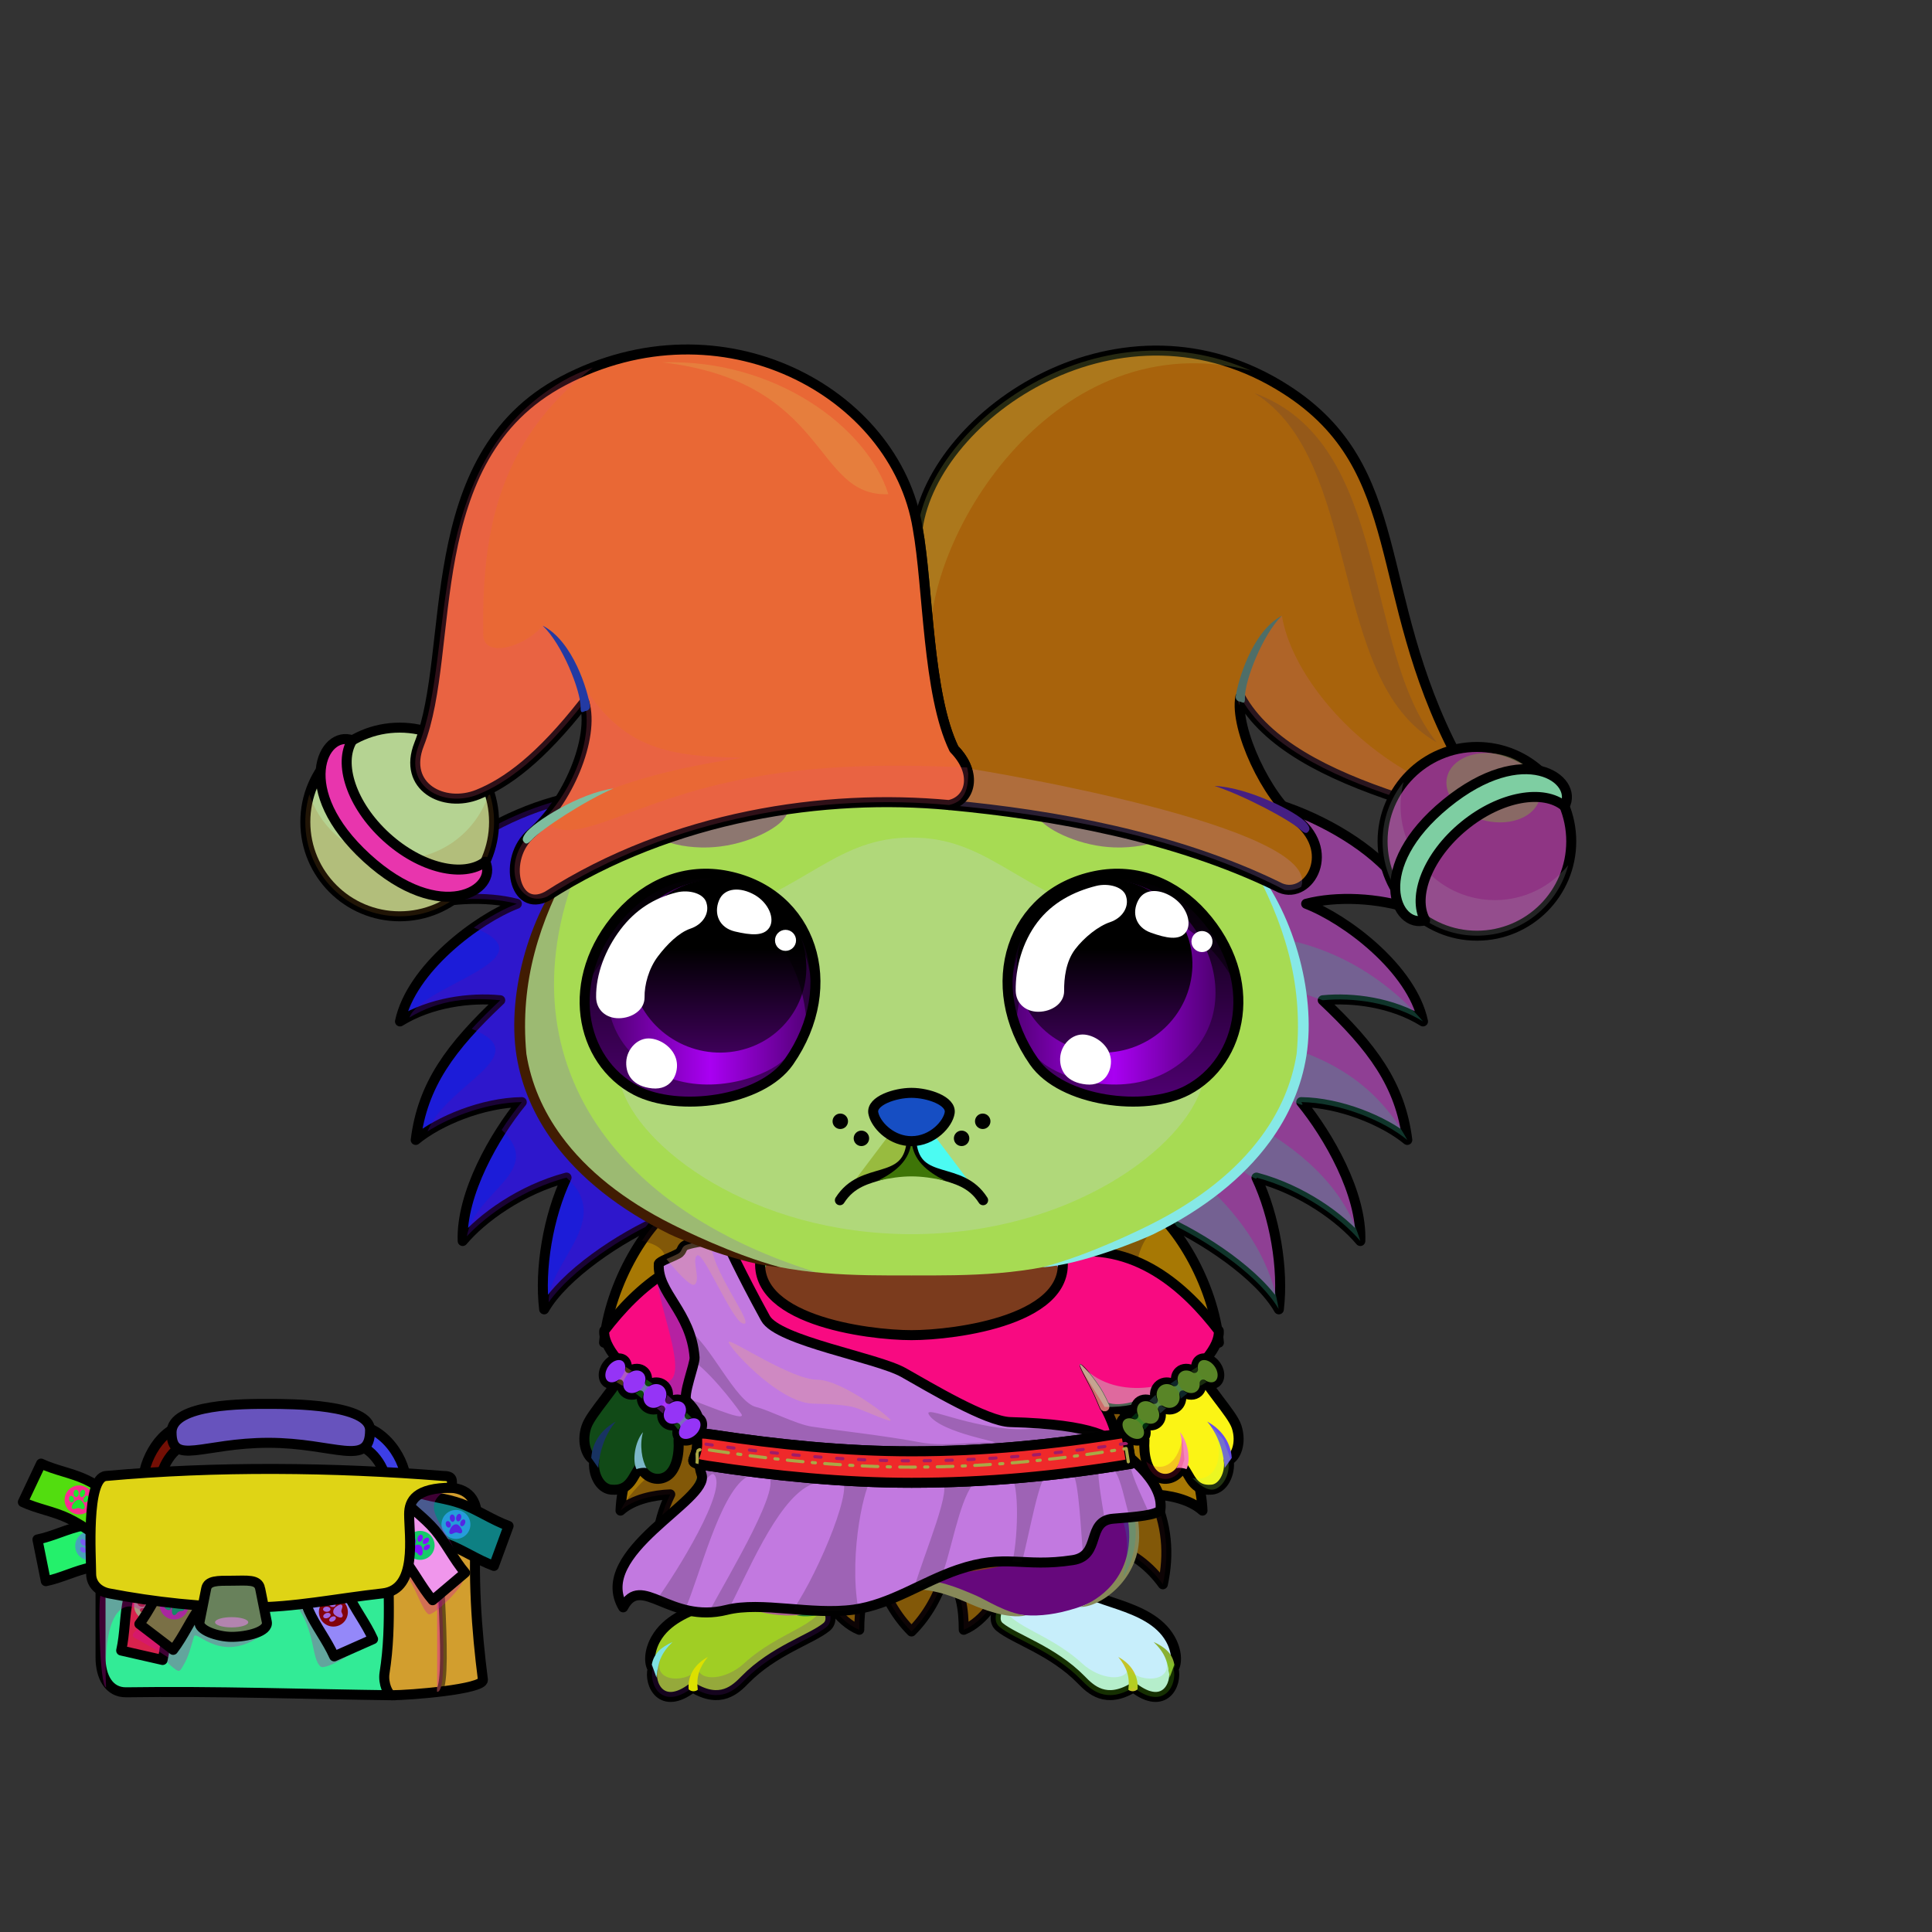 <svg xmlns="http://www.w3.org/2000/svg" xmlns:xlink="http://www.w3.org/1999/xlink" style="shape-rendering:geometricPrecision; text-rendering:geometricPrecision; image-rendering:optimizeQuality; fill-rule:evenodd; clip-rule:evenodd" version="1.1" viewBox="0 0 29000 29000" xml:space="preserve"><rect x="0" y="0" width="29000" height="29000" fill="#333333" stroke="none"/><defs><style type="text/css">.NecklaceToga-Smallfil0 {fill:url(#NecklaceToga-Smallid21)}
.NecklaceToga-Smallfil1 {fill:black;fill-opacity:0.302}
.NecklaceToga-Smallfil2 {fill:url(#NecklaceToga-Smallid151);fill-rule:nonzero}
.NecklaceToga-Smallfil3 {fill:url(#NecklaceToga-Smallid163);fill-rule:nonzero}
.NecklaceToga-Smallfil4 {fill:url(#NecklaceToga-Smallid170);fill-rule:nonzero}
.NecklaceToga-Smallfil7 {fill:black;fill-opacity:0.4}
.NecklaceToga-Smallfil9 {fill:black;fill-opacity:0.2}
.NecklaceToga-Smallfil6 {fill:black;fill-rule:nonzero}
.NecklaceToga-Smallfil5 {fill:none}
.NecklaceToga-Smallstr0 {stroke:black;stroke-width:150;stroke-linecap:round;stroke-linejoin:round}
.NecklaceToga-Smallstr1 {stroke:black;stroke-width:7.62}
.NecklaceToga-Smallfil8 {fill:url(#NecklaceToga-Smallid116)}
.NecklaceToga-Smallfil10 {fill:url(#NecklaceToga-Smallid167);fill-rule:nonzero}
.NecklaceToga-Smallfil11 {fill:none;fill-rule:nonzero}
.HairBack-Hedgehog0fil2 {fill:black;fill-opacity:0.302}
.HairBack-Hedgehog0fil0 {fill:url(#HairBack-Hedgehog0id162)}
.HairBack-Hedgehog0str0 {stroke:black;stroke-width:150;stroke-linecap:round;stroke-linejoin:round}
.HairBack-Hedgehog0fil1 {fill:url(#HairBack-Hedgehog0id161)}
.Tail-Hedgehog0fil2 {fill:black;fill-opacity:0.302}
.Tail-Hedgehog0fil29 {fill:url(#Tail-Hedgehog0id156)}
.Tail-Hedgehog0str0 {stroke:black;stroke-width:150;stroke-linecap:round;stroke-linejoin:round}
.RightFoot-Hedgehog1fil43 {fill:black}
.RightFoot-Hedgehog1fil11 {fill:black;fill-opacity:0.2}
.RightFoot-Hedgehog1fil44 {fill:url(#RightFoot-Hedgehog1id41)}
.RightFoot-Hedgehog1str0 {stroke:black;stroke-width:150;stroke-linecap:round;stroke-linejoin:round}
.RightLeg-Hedgehog1fil49 {fill:url(#RightLeg-Hedgehog1id21)}
.RightLeg-Hedgehog1fil10 {fill:black;fill-rule:nonzero}
.RightLeg-Hedgehog1fil11 {fill:black;fill-opacity:0.2}
.LeftFoot-Hedgehog1fil11 {fill:black;fill-opacity:0.2}
.LeftFoot-Hedgehog1fil43 {fill:black}
.LeftFoot-Hedgehog1fil51 {fill:url(#LeftFoot-Hedgehog1id126)}
.LeftFoot-Hedgehog1str0 {stroke:black;stroke-width:150;stroke-linecap:round;stroke-linejoin:round}
.LeftLeg-Hedgehog1fil54 {fill:url(#LeftLeg-Hedgehog1id62)}
.LeftLeg-Hedgehog1fil10 {fill:black;fill-rule:nonzero}
.LeftLeg-Hedgehog1fil11 {fill:black;fill-opacity:0.2}
.RightHand-Hedgehog0fil11 {fill:black;fill-opacity:0.2}
.RightHand-Hedgehog0fil56 {fill:url(#RightHand-Hedgehog0id68)}
.RightHand-Hedgehog0str0 {stroke:black;stroke-width:150;stroke-linecap:round;stroke-linejoin:round}
.RightPaw-Hedgehog0fil61 {fill:#f0bfbf}
.RightPaw-Hedgehog0fil43 {fill:black}
.RightPaw-Hedgehog0fil11 {fill:black;fill-opacity:0.2}
.RightPaw-Hedgehog0fil4 {fill:none}
.RightPaw-Hedgehog0str0 {stroke:black;stroke-width:150;stroke-linecap:round;stroke-linejoin:round}
.LeftHand-Hedgehog0fil11 {fill:black;fill-opacity:0.2}
.LeftHand-Hedgehog0fil64 {fill:url(#LeftHand-Hedgehog0id78)}
.LeftHand-Hedgehog0str0 {stroke:black;stroke-width:150;stroke-linecap:round;stroke-linejoin:round}
.Body-Hedgehog3fil67 {fill:url(#Body-Hedgehog3id9)}
.Body-Hedgehog3fil11 {fill:black;fill-opacity:0.2}
.Body-Hedgehog3fil70 {fill:url(#Body-Hedgehog3id49)}
.Body-Hedgehog3fil10 {fill:black;fill-rule:nonzero}
.LeftPaw-Hedgehog0fil72 {fill:#f0bfbf}
.LeftPaw-Hedgehog0fil11 {fill:black;fill-opacity:0.2}
.LeftPaw-Hedgehog0fil43 {fill:black}
.LeftPaw-Hedgehog0fil4 {fill:none}
.LeftPaw-Hedgehog0str0 {stroke:black;stroke-width:150;stroke-linecap:round;stroke-linejoin:round}
.Head-Hedgehog3fil111 {fill:url(#Head-Hedgehog3id4)}
.Head-Hedgehog3fil11 {fill:black;fill-opacity:0.2}
.Head-Hedgehog3fil10 {fill:black;fill-rule:nonzero}
.Head-Hedgehog3fil114 {fill:#b0958c;fill-opacity:0.502}
.Mouth-Hedgehog5fil43 {fill:black}
.Mouth-Hedgehog5fil4 {fill:none}
.Mouth-Hedgehog5str0 {stroke:black;stroke-width:150;stroke-linecap:round;stroke-linejoin:round}
.Eyes-Hedgehog8fil157 {fill:url(#Eyes-Hedgehog8id93)}
.Eyes-Hedgehog8fil124 {fill:#b0958c}
.Eyes-Hedgehog8fil11 {fill:black;fill-opacity:0.2}
.Eyes-Hedgehog8fil166 {fill:url(#Eyes-Hedgehog8id128)}
.Eyes-Hedgehog8fil167 {fill:url(#Eyes-Hedgehog8id114)}
.Eyes-Hedgehog8fil128 {fill:black;fill-opacity:0.502}
.Eyes-Hedgehog8fil121 {fill:white}
.Eyes-Hedgehog8fil168 {fill:white;fill-rule:nonzero}
.Eyes-Hedgehog8fil169 {fill:url(#Eyes-Hedgehog8id88)}
.Eyes-Hedgehog8fil170 {fill:url(#Eyes-Hedgehog8id137)}
.Eyes-Hedgehog8fil171 {fill:url(#Eyes-Hedgehog8id113)}
.Eyes-Hedgehog8fil4 {fill:none}
.Eyes-Hedgehog8str1 {stroke:black;stroke-width:150}
.Moustache-Hedgehog1fil43 {fill:black}
.Nose-Hedgehog0fil186 {fill:url(#Nose-Hedgehog0id133)}
.Nose-Hedgehog0str0 {stroke:black;stroke-width:150;stroke-linecap:round;stroke-linejoin:round}
.BraceletGold-Smallfil16 {fill:black;fill-opacity:0.302}
.BraceletGold-Smallfil15 {fill:url(#BraceletGold-Smallid293);fill-rule:nonzero}
.BraceletGold-Smallstr0 {stroke:black;stroke-width:100;stroke-linecap:round;stroke-linejoin:round}
.BraceletGold-Smallfil17 {fill:url(#BraceletGold-Smallid302);fill-rule:nonzero}
.HatJester-Smallfil298 {fill:black;fill-rule:nonzero;fill-opacity:0.2}
.HatJester-Smallfil24 {fill:black;fill-opacity:0.2}
.HatJester-Smallfil33 {fill:black;fill-rule:nonzero}
.HatJester-Smallfil354 {fill:white;fill-rule:nonzero;fill-opacity:0.6}
.HatJester-Smallfil1 {fill:white;fill-opacity:0.2}
.HatJester-Smallfil349 {fill:url(#HatJester-Smallid304);fill-rule:nonzero}
.HatJester-Smallstr2 {stroke:black;stroke-width:150;stroke-linecap:round;stroke-linejoin:round}
.HatJester-Smallfil350 {fill:url(#HatJester-Smallid325);fill-rule:nonzero}
.HatJester-Smallfil351 {fill:url(#HatJester-Smallid90)}
.HatJester-Smallfil352 {fill:url(#HatJester-Smallid87)}
.HatJester-Smallfil353 {fill:url(#HatJester-Smallid316);fill-rule:nonzero}
.HatJester-Smallfil355 {fill:url(#HatJester-Smallid324);fill-rule:nonzero}
.AccessorySuitcaseWithMoney2fil4suitcase {fill:#2B2B0C}
.AccessorySuitcaseWithMoney2fil5suitcase {fill:#97BF6F}
.AccessorySuitcaseWithMoney2fil7suitcase {fill:#99CC66}
.AccessorySuitcaseWithMoney2fil8suitcase {fill:black;fill-opacity:0.302}
.AccessorySuitcaseWithMoney2fil16suitcase {fill:url(#AccessorySuitcaseWithMoney2id3suitcase)}
.AccessorySuitcaseWithMoney2fil17suitcase {fill:#FFD3A6;fill-opacity:0.502}
.AccessorySuitcaseWithMoney2fil20suitcase {fill:url(#AccessorySuitcaseWithMoney2id6suitcase)}
.AccessorySuitcaseWithMoney2fil21suitcase {fill:black;fill-opacity:0.6}
.AccessorySuitcaseWithMoney2fil0suitcase {fill:url(#AccessorySuitcaseWithMoney2id2suitcase)}
.AccessorySuitcaseWithMoney2str0suitcase {stroke:black;stroke-width:150;stroke-linecap:round;stroke-linejoin:round}
.AccessorySuitcaseWithMoney2fil1suitcase {fill:url(#AccessorySuitcaseWithMoney2id0suitcase)}
.AccessorySuitcaseWithMoney2str1suitcase {stroke:black;stroke-width:150}
.AccessorySuitcaseWithMoney2fil2suitcase {fill:none}
.AccessorySuitcaseWithMoney2str2suitcase {stroke:black;stroke-width:100;stroke-opacity:0.502}
.AccessorySuitcaseWithMoney2fil3suitcase {fill:url(#AccessorySuitcaseWithMoney2id8suitcase)}
.AccessorySuitcaseWithMoney2fil6suitcase {fill:url(#AccessorySuitcaseWithMoney2id12suitcase)}
.AccessorySuitcaseWithMoney2fil9suitcase {fill:url(#AccessorySuitcaseWithMoney2id9suitcase)}
.AccessorySuitcaseWithMoney2fil10suitcase {fill:url(#AccessorySuitcaseWithMoney2id1suitcase)}
.AccessorySuitcaseWithMoney2fil11suitcase {fill:url(#AccessorySuitcaseWithMoney2id10suitcase)}
.AccessorySuitcaseWithMoney2fil12suitcase {fill:url(#AccessorySuitcaseWithMoney2id13suitcase)}
.AccessorySuitcaseWithMoney2fil13suitcase {fill:url(#AccessorySuitcaseWithMoney2id7suitcase)}
.AccessorySuitcaseWithMoney2fil14suitcase {fill:url(#AccessorySuitcaseWithMoney2id4suitcase)}
.AccessorySuitcaseWithMoney2fil15suitcase {fill:url(#AccessorySuitcaseWithMoney2id11suitcase)}
.AccessorySuitcaseWithMoney2str3suitcase {stroke:black;stroke-width:75;stroke-linejoin:round;stroke-dasharray:150 225;stroke-opacity:0.502}
.AccessorySuitcaseWithMoney2fil18suitcase {fill:none}
.AccessorySuitcaseWithMoney2str4suitcase {stroke:black;stroke-width:150;stroke-linejoin:round}
.AccessorySuitcaseWithMoney2fil19suitcase {fill:url(#AccessorySuitcaseWithMoney2id5suitcase)}
</style><linearGradient gradientUnits="userSpaceOnUse" id="NecklaceToga-Smallid21" x1="17168.3" x2="10195.5" y1="19535" y2="22706.1">
   <stop offset="0" style="stop-opacity:1; stop-color:#A32C1F"/>
   <stop offset="0.58" style="stop-opacity:1; stop-color:#381023"/>
   <stop offset="1" style="stop-opacity:1; stop-color:#9E2529"/>
  </linearGradient><linearGradient gradientUnits="userSpaceOnUse" id="NecklaceToga-Smallid151" x1="16048" x2="11315.9" xlink:href="#NecklaceToga-Smallid143" y1="18831.3" y2="20237.6">
  </linearGradient><linearGradient gradientUnits="userSpaceOnUse" id="NecklaceToga-Smallid163" x1="9161.06" x2="10868.9" xlink:href="#NecklaceToga-Smallid143" y1="20138.4" y2="20701.1">
  </linearGradient><linearGradient gradientUnits="userSpaceOnUse" id="NecklaceToga-Smallid170" x1="16495" x2="18202.8" xlink:href="#NecklaceToga-Smallid143" y1="20138.4" y2="20701.1">
  </linearGradient><linearGradient gradientUnits="userSpaceOnUse" id="NecklaceToga-Smallid116" x1="12991.5" x2="13700.5" xlink:href="#NecklaceToga-Smallid15" y1="18549.2" y2="24271.6">
  </linearGradient><linearGradient gradientUnits="userSpaceOnUse" id="NecklaceToga-Smallid167" x1="16173.4" x2="11212.6" xlink:href="#NecklaceToga-Smallid143" y1="21098.9" y2="22663.8">
  </linearGradient><linearGradient gradientUnits="userSpaceOnUse" id="HairBack-Hedgehog0id162" x1="8824.32" x2="8824.32" xlink:href="#HairBack-Hedgehog0id6" y1="20216.8" y2="11906.6">
  </linearGradient><linearGradient gradientUnits="userSpaceOnUse" id="HairBack-Hedgehog0id161" x1="18539.6" x2="18539.6" xlink:href="#HairBack-Hedgehog0id6" y1="20216.8" y2="11906.6">
  </linearGradient><linearGradient gradientUnits="userSpaceOnUse" id="Tail-Hedgehog0id156" x1="13681.9" x2="13681.9" xlink:href="#Tail-Hedgehog0id6" y1="18011.3" y2="24488.9">
  </linearGradient><linearGradient gradientUnits="userSpaceOnUse" id="RightFoot-Hedgehog1id41" x1="16459.9" x2="16137.9" y1="25528.9" y2="23702.8">
   <stop offset="0" style="stop-opacity:1; stop-color:#f8f8f1"/>
   <stop offset="0.741" style="stop-opacity:1; stop-color:#ebebd8"/>
   <stop offset="1" style="stop-opacity:1; stop-color:#ebebd8"/>
  </linearGradient><linearGradient gradientUnits="userSpaceOnUse" id="RightLeg-Hedgehog1id21" x1="15612.7" x2="15079.5" y1="24244.3" y2="21220.9">
   <stop offset="0" style="stop-opacity:1; stop-color:#ebebd8"/>
   <stop offset="0.259" style="stop-opacity:1; stop-color:#fff2f2"/>
   <stop offset="1" style="stop-opacity:1; stop-color:#f0bfbf"/>
  </linearGradient><linearGradient gradientUnits="userSpaceOnUse" id="LeftFoot-Hedgehog1id126" x1="10950.9" x2="11274.1" xlink:href="#LeftFoot-Hedgehog1id41" y1="25527.9" y2="23703.8">
  </linearGradient><linearGradient gradientUnits="userSpaceOnUse" id="LeftLeg-Hedgehog1id62" x1="11737.6" x2="12270.4" xlink:href="#LeftLeg-Hedgehog1id21" y1="24243.6" y2="21221.6">
  </linearGradient><linearGradient gradientUnits="objectBoundingBox" id="RightHand-Hedgehog0id68" x1="30.208%" x2="69.792%" y1="5.019%" y2="94.98%">
   <stop offset="0" style="stop-opacity:1; stop-color:#c99797"/>
   <stop offset="0.141" style="stop-opacity:1; stop-color:#c99797"/>
   <stop offset="0.71" style="stop-opacity:1; stop-color:#f0bfbf"/>
   <stop offset="1" style="stop-opacity:1; stop-color:#f0bfbf"/>
  </linearGradient><linearGradient gradientUnits="objectBoundingBox" id="LeftHand-Hedgehog0id78" x1="69.792%" x2="30.208%" xlink:href="#LeftHand-Hedgehog0id68" y1="5.019%" y2="94.98%">
  </linearGradient><linearGradient gradientUnits="objectBoundingBox" id="Body-Hedgehog3id9" x1="50%" x2="50%" y1="0%" y2="100%">
   <stop offset="0" style="stop-opacity:1; stop-color:#c99797"/>
   <stop offset="0.102" style="stop-opacity:1; stop-color:#c99797"/>
   <stop offset="0.349" style="stop-opacity:1; stop-color:#f0bfbf"/>
   <stop offset="1" style="stop-opacity:1; stop-color:#fff2f2"/>
  </linearGradient><linearGradient gradientUnits="userSpaceOnUse" id="Body-Hedgehog3id49" x1="13681.9" x2="13681.9" y1="23357" y2="19763.9">
   <stop offset="0" style="stop-opacity:1; stop-color:#f8f8f1"/>
   <stop offset="0.369" style="stop-opacity:1; stop-color:#f8f8f1"/>
   <stop offset="1" style="stop-opacity:1; stop-color:#ebebd8"/>
  </linearGradient><linearGradient gradientUnits="objectBoundingBox" id="Head-Hedgehog3id4" x1="50%" x2="50%" y1="100%" y2="0%">
   <stop offset="0" style="stop-opacity:1; stop-color:#c99797"/>
   <stop offset="0.251" style="stop-opacity:1; stop-color:#f0bfbf"/>
   <stop offset="0.761" style="stop-opacity:1; stop-color:#fff2f2"/>
   <stop offset="1" style="stop-opacity:1; stop-color:#fff2f2"/>
  </linearGradient><linearGradient gradientUnits="objectBoundingBox" id="Eyes-Hedgehog8id93" x1="50%" x2="50%" xlink:href="#Eyes-Hedgehog8id0" y1="100%" y2="0%">
  </linearGradient><linearGradient gradientUnits="userSpaceOnUse" id="Eyes-Hedgehog8id128" x1="9118.39" x2="12187.8" xlink:href="#Eyes-Hedgehog8id43" y1="14744.2" y2="14744.2">
  </linearGradient><linearGradient gradientUnits="userSpaceOnUse" id="Eyes-Hedgehog8id114" x1="10784.2" x2="10784.2" xlink:href="#Eyes-Hedgehog8id75" y1="13196.6" y2="15800.4">
  </linearGradient><linearGradient gradientUnits="userSpaceOnUse" id="Eyes-Hedgehog8id88" x1="16856" x2="16856" xlink:href="#Eyes-Hedgehog8id0" y1="16535.6" y2="13114.8">
  </linearGradient><linearGradient gradientUnits="userSpaceOnUse" id="Eyes-Hedgehog8id137" x1="15176.1" x2="18245.5" xlink:href="#Eyes-Hedgehog8id43" y1="14744.2" y2="14744.2">
  </linearGradient><linearGradient gradientUnits="userSpaceOnUse" id="Eyes-Hedgehog8id113" x1="16579.6" x2="16579.6" xlink:href="#Eyes-Hedgehog8id75" y1="13196.6" y2="15800.4">
  </linearGradient><linearGradient gradientUnits="userSpaceOnUse" id="Nose-Hedgehog0id133" x1="13681.9" x2="13681.9" y1="16404" y2="17128.6">
   <stop offset="0" style="stop-opacity:1; stop-color:#FFCCCC"/>
   <stop offset="1" style="stop-opacity:1; stop-color:#B37173"/>
  </linearGradient><linearGradient gradientUnits="userSpaceOnUse" id="BraceletGold-Smallid293" x1="9227.68" x2="10373.6" y1="20575.1" y2="21438.3">
   <stop offset="0" style="stop-opacity:1; stop-color:#CC9933"/>
   <stop offset="0.11" style="stop-opacity:1; stop-color:#FFF98F"/>
   <stop offset="0.251" style="stop-opacity:1; stop-color:#FFFFFC"/>
   <stop offset="0.478" style="stop-opacity:1; stop-color:#FFF982"/>
   <stop offset="0.812" style="stop-opacity:1; stop-color:#643300"/>
   <stop offset="1" style="stop-opacity:1; stop-color:#CC9933"/>
  </linearGradient><linearGradient gradientUnits="userSpaceOnUse" id="BraceletGold-Smallid302" x1="18136.2" x2="16990.3" xlink:href="#BraceletGold-Smallid293" y1="20575.1" y2="21438.3">
  </linearGradient><linearGradient gradientUnits="userSpaceOnUse" id="HatJester-Smallid304" x1="7294.72" x2="4703.92" y1="11723" y2="12952.5">
   <stop offset="0" style="stop-opacity:1; stop-color:#CC9933"/>
   <stop offset="0.902" style="stop-opacity:1; stop-color:#FFF982"/>
   <stop offset="1" style="stop-opacity:1; stop-color:#FEF97F"/>
  </linearGradient><linearGradient gradientUnits="userSpaceOnUse" id="HatJester-Smallid325" x1="5090.39" x2="7034.01" y1="11350.2" y2="13204.2">
   <stop offset="0" style="stop-opacity:1; stop-color:#FEF98B"/>
   <stop offset="0.122" style="stop-opacity:1; stop-color:#FFFFFC"/>
   <stop offset="0.529" style="stop-opacity:1; stop-color:#D6CF53"/>
   <stop offset="1" style="stop-opacity:1; stop-color:#8C681F"/>
  </linearGradient><linearGradient gradientUnits="userSpaceOnUse" id="HatJester-Smallid90" x1="15195.5" x2="20434.6" y1="12323.6" y2="6295.08">
   <stop offset="0" style="stop-opacity:1; stop-color:#007A29"/>
   <stop offset="0.31" style="stop-opacity:1; stop-color:#199132"/>
   <stop offset="1" style="stop-opacity:1; stop-color:#0CCF36"/>
  </linearGradient><linearGradient gradientUnits="userSpaceOnUse" id="HatJester-Smallid87" x1="9266.17" x2="11511.6" y1="13397.2" y2="5351.07">
   <stop offset="0" style="stop-opacity:1; stop-color:#80002B"/>
   <stop offset="0.62" style="stop-opacity:1; stop-color:red"/>
   <stop offset="1" style="stop-opacity:1; stop-color:#FF6A00"/>
  </linearGradient><linearGradient gradientUnits="userSpaceOnUse" id="HatJester-Smallid316" x1="22735" x2="21602.8" y1="13927.5" y2="11330">
   <stop offset="0" style="stop-opacity:1; stop-color:#CC9933"/>
   <stop offset="0.588" style="stop-opacity:1; stop-color:#FFF982"/>
   <stop offset="1" style="stop-opacity:1; stop-color:#FEF97F"/>
  </linearGradient><linearGradient gradientUnits="userSpaceOnUse" id="HatJester-Smallid324" x1="23212" x2="21251.3" y1="11769.9" y2="13602.5">
   <stop offset="0" style="stop-opacity:1; stop-color:#FEF98B"/>
   <stop offset="0.22" style="stop-opacity:1; stop-color:#FFFFFC"/>
   <stop offset="0.529" style="stop-opacity:1; stop-color:#FFF982"/>
   <stop offset="1" style="stop-opacity:1; stop-color:#AB812C"/>
  </linearGradient><linearGradient gradientUnits="userSpaceOnUse" id="AccessorySuitcaseWithMoney2id3suitcase" x1="4071.32" x2="4071.32" y1="24128" y2="22049.1">
   <stop offset="0" style="stop-opacity:1; stop-color:#F0A152"/>
   <stop offset="0.51" style="stop-opacity:1; stop-color:#905828"/>
   <stop offset="1" style="stop-opacity:1; stop-color:#5C380F"/>
  </linearGradient><linearGradient gradientUnits="userSpaceOnUse" id="AccessorySuitcaseWithMoney2id6suitcase" x1="4065" x2="4065" xlink:href="#AccessorySuitcaseWithMoney2id0suitcase" y1="21780.4" y2="21073">
  </linearGradient><linearGradient gradientUnits="userSpaceOnUse" id="AccessorySuitcaseWithMoney2id2suitcase" x1="3721.95" x2="3721.95" y1="25447" y2="22331">
   <stop offset="0" style="stop-opacity:1; stop-color:#F0A152"/>
   <stop offset="0.439" style="stop-opacity:1; stop-color:#7A4110"/>
   <stop offset="1" style="stop-opacity:1; stop-color:#3D1C0B"/>
  </linearGradient><linearGradient gradientUnits="userSpaceOnUse" id="AccessorySuitcaseWithMoney2id8suitcase" x1="6329.29" x2="7310.71" xlink:href="#AccessorySuitcaseWithMoney2id1suitcase" y1="22475.9" y2="23420.1">
  </linearGradient><linearGradient gradientUnits="userSpaceOnUse" id="AccessorySuitcaseWithMoney2id12suitcase" x1="2288.7" x2="2306.3" xlink:href="#AccessorySuitcaseWithMoney2id1suitcase" y1="23323.9" y2="24906.1">
  </linearGradient><linearGradient gradientUnits="userSpaceOnUse" id="AccessorySuitcaseWithMoney2id9suitcase" x1="5888.3" x2="6617.7" xlink:href="#AccessorySuitcaseWithMoney2id1suitcase" y1="22571.6" y2="23912.4">
  </linearGradient><linearGradient gradientUnits="userSpaceOnUse" id="AccessorySuitcaseWithMoney2id10suitcase" x1="4502.47" x2="5505.53" xlink:href="#AccessorySuitcaseWithMoney2id1suitcase" y1="23565.1" y2="24530.9">
  </linearGradient><linearGradient gradientUnits="userSpaceOnUse" id="AccessorySuitcaseWithMoney2id13suitcase" x1="2107.54" x2="612.46" xlink:href="#AccessorySuitcaseWithMoney2id1suitcase" y1="23155.9" y2="23392.1">
  </linearGradient><linearGradient gradientUnits="userSpaceOnUse" id="AccessorySuitcaseWithMoney2id7suitcase" x1="1723.69" x2="590.31" xlink:href="#AccessorySuitcaseWithMoney2id1suitcase" y1="23039.4" y2="22115.6">
  </linearGradient><linearGradient gradientUnits="userSpaceOnUse" id="AccessorySuitcaseWithMoney2id4suitcase" x1="2359.68" x2="2544.48" y1="21450.5" y2="22346.5">
   <stop offset="0" style="stop-opacity:1; stop-color:#77838F"/>
   <stop offset="0.29" style="stop-opacity:1; stop-color:#ADB3B8"/>
   <stop offset="0.62" style="stop-opacity:1; stop-color:#7F8A93"/>
   <stop offset="1" style="stop-opacity:1; stop-color:#f8f8f1"/>
  </linearGradient><linearGradient gradientUnits="userSpaceOnUse" id="AccessorySuitcaseWithMoney2id11suitcase" x1="5631.41" x2="5850.65" xlink:href="#AccessorySuitcaseWithMoney2id4suitcase" y1="21439" y2="22358">
  </linearGradient><linearGradient gradientUnits="userSpaceOnUse" id="AccessorySuitcaseWithMoney2id5suitcase" x1="3332.63" x2="3667.69" xlink:href="#AccessorySuitcaseWithMoney2id4suitcase" y1="23737.5" y2="24557.5">
  </linearGradient><linearGradient gradientUnits="userSpaceOnUse" id="NecklaceToga-Smallid143" x1="16056" x2="11307.9" y1="17372.2" y2="18854.6">
   <stop offset="0" style="stop-opacity:1; stop-color:#CC9933"/>
   <stop offset="0.149" style="stop-opacity:1; stop-color:#FFFCCE"/>
   <stop offset="0.361" style="stop-opacity:1; stop-color:#FFF982"/>
   <stop offset="0.871" style="stop-opacity:1; stop-color:#995E23"/>
   <stop offset="1" style="stop-opacity:1; stop-color:#CC9933"/>
  </linearGradient><linearGradient gradientUnits="userSpaceOnUse" id="NecklaceToga-Smallid15" x1="12987.4" x2="13698.8" y1="17064.3" y2="23964.5">
   <stop offset="0" style="stop-opacity:1; stop-color:#917254"/>
   <stop offset="0.22" style="stop-opacity:1; stop-color:#D2B089"/>
   <stop offset="0.561" style="stop-opacity:1; stop-color:#906F55"/>
   <stop offset="0.761" style="stop-opacity:1; stop-color:#D0AF87"/>
   <stop offset="1" style="stop-opacity:1; stop-color:#FFE0B5"/>
  </linearGradient><linearGradient gradientUnits="userSpaceOnUse" id="HairBack-Hedgehog0id6" x1="13681.9" x2="13681.9" y1="6728.09" y2="11806.7">
   <stop offset="0" style="stop-opacity:1; stop-color:#543f25"/>
   <stop offset="1" style="stop-opacity:1; stop-color:#6e573b"/>
  </linearGradient><linearGradient gradientUnits="userSpaceOnUse" id="Tail-Hedgehog0id6" x1="13681.9" x2="13681.9" y1="6728.09" y2="11806.7">
   <stop offset="0" style="stop-opacity:1; stop-color:#543f25"/>
   <stop offset="1" style="stop-opacity:1; stop-color:#6e573b"/>
  </linearGradient><linearGradient gradientUnits="userSpaceOnUse" id="LeftFoot-Hedgehog1id41" x1="16459.9" x2="16137.9" y1="25528.9" y2="23702.8">
   <stop offset="0" style="stop-opacity:1; stop-color:#f8f8f1"/>
   <stop offset="0.741" style="stop-opacity:1; stop-color:#ebebd8"/>
   <stop offset="1" style="stop-opacity:1; stop-color:#ebebd8"/>
  </linearGradient><linearGradient gradientUnits="userSpaceOnUse" id="LeftLeg-Hedgehog1id21" x1="15612.7" x2="15079.5" y1="24244.3" y2="21220.9">
   <stop offset="0" style="stop-opacity:1; stop-color:#ebebd8"/>
   <stop offset="0.259" style="stop-opacity:1; stop-color:#fff2f2"/>
   <stop offset="1" style="stop-opacity:1; stop-color:#f0bfbf"/>
  </linearGradient><linearGradient gradientUnits="objectBoundingBox" id="LeftHand-Hedgehog0id68" x1="30.208%" x2="69.792%" y1="5.019%" y2="94.98%">
   <stop offset="0" style="stop-opacity:1; stop-color:#c99797"/>
   <stop offset="0.141" style="stop-opacity:1; stop-color:#c99797"/>
   <stop offset="0.71" style="stop-opacity:1; stop-color:#f0bfbf"/>
   <stop offset="1" style="stop-opacity:1; stop-color:#f0bfbf"/>
  </linearGradient><linearGradient gradientUnits="userSpaceOnUse" id="Eyes-Hedgehog8id0" x1="10654.3" x2="10654.3" y1="16581.4" y2="13705.6">
   <stop offset="0" style="stop-opacity:1; stop-color:#500073"/>
   <stop offset="1" style="stop-opacity:1; stop-color:black"/>
  </linearGradient><linearGradient gradientUnits="userSpaceOnUse" id="Eyes-Hedgehog8id43" x1="9336.13" x2="12327.3" y1="15064.6" y2="15064.6">
   <stop offset="0" style="stop-opacity:1; stop-color:#500073"/>
   <stop offset="0.502" style="stop-opacity:1; stop-color:#a900f2"/>
   <stop offset="1" style="stop-opacity:1; stop-color:#500073"/>
  </linearGradient><linearGradient gradientUnits="userSpaceOnUse" id="Eyes-Hedgehog8id75" x1="16987" x2="16987" y1="13705.8" y2="15976.6">
   <stop offset="0" style="stop-opacity:1; stop-color:black"/>
   <stop offset="0.4" style="stop-opacity:1; stop-color:black"/>
   <stop offset="1" style="stop-opacity:1; stop-color:#3e0059"/>
  </linearGradient><linearGradient gradientUnits="userSpaceOnUse" id="AccessorySuitcaseWithMoney2id0suitcase" x1="6508.19" x2="6508.19" y1="25446" y2="22331">
   <stop offset="0" style="stop-opacity:1; stop-color:#B36D1D"/>
   <stop offset="0.451" style="stop-opacity:1; stop-color:#80421C"/>
   <stop offset="1" style="stop-opacity:1; stop-color:#4D240F"/>
  </linearGradient><linearGradient gradientUnits="userSpaceOnUse" id="AccessorySuitcaseWithMoney2id1suitcase" x1="3138.98" x2="2463.02" y1="23298.1" y2="24652.9">
   <stop offset="0" style="stop-opacity:1; stop-color:#335724"/>
   <stop offset="0.51" style="stop-opacity:1; stop-color:#92B871"/>
   <stop offset="1" style="stop-opacity:1; stop-color:#BECF9D"/>
  </linearGradient></defs><g id="HairBack-Hedgehog0">
  <animateTransform additive="sum" attributeName="transform" dur="10" repeatCount="indefinite" type="translate" values="0;0 200;0;0 200;0;0 200;0;0 200;0"/>
  <g id="_1891249983072">
   <path class="HairBack-Hedgehog0fil0 HairBack-Hedgehog0str0" d="M9544 11951c-1108,-270 -3152,751 -3378,1696 513,-174 1138,-200 1592,-81 -597,230 -1586,973 -1754,1766 460,-285 1053,-363 1505,-318 -745,702 -1165,1266 -1269,2097 349,-288 1008,-560 1592,-568 -408,499 -913,1377 -887,2085 291,-346 873,-769 1559,-952 -274,581 -410,1366 -336,1978 291,-511 1133,-1083 1790,-1363 -82,563 -134,1400 26,1926 553,-772 1107,-1543 1660,-2314 -2186,-867 -3008,-2237 -2100,-5952z" style="fill:#1c1cd8"/>
   <path class="HairBack-Hedgehog0fil1 HairBack-Hedgehog0str0" d="M17820 11951c1108,-270 3152,751 3378,1696 -513,-174 -1138,-200 -1592,-81 597,230 1586,973 1754,1766 -460,-285 -1053,-363 -1505,-318 745,702 1165,1266 1269,2097 -349,-288 -1008,-560 -1592,-568 408,499 913,1377 887,2085 -292,-346 -873,-769 -1559,-952 274,581 410,1366 336,1978 -291,-511 -1133,-1083 -1790,-1363 82,563 134,1400 -26,1926 -553,-772 -1107,-1543 -1661,-2314 2186,-867 3009,-2237 2101,-5952z" style="fill:#8f3f94"/>
  </g>
  <path class="HairBack-Hedgehog0fil2" d="M21360 15332c-460,-285 -1053,-363 -1505,-318 -196,-68 -391,-137 -586,-205 -22,291 -44,582 -66,874 859,224 1515,681 1921,1428 -349,-288 -1008,-560 -1592,-568 93,114 -191,-50 -257,-78 -154,135 -309,270 -463,405 866,482 1402,1067 1607,1758 -292,-346 -873,-769 -1559,-952 40,84 -364,-202 -413,-232 -218,26 -435,52 -653,78 662,526 1259,1235 1399,2127 -265,-459 -969,-965 -1584,-1265 -273,-248 -546,-496 -819,-745 78,-150 156,-300 234,-450 651,-512 1038,-1193 1136,-2185 226,-434 517,-517 743,-952 904,61 1809,523 2457,1280z" style="fill:#35af90"/>
  <path class="HairBack-Hedgehog0fil2" d="M9544 11951c-15,-4 -30,-7 -45,-10 -335,15 -669,31 -1003,47 -500,116 -1024,347 -1450,633 590,17 171,608 -243,889 339,-35 679,-17 955,56 -189,73 -417,197 -646,357 1193,476 -780,854 -967,1351 456,-276 917,-304 1364,-260 -157,148 -300,290 -428,429 994,397 -382,823 -664,1540 368,-235 918,-434 1415,-440 -98,120 -202,262 -302,417 662,624 -398,914 -523,1598 308,-332 857,-711 1497,-882 713,638 -283,1276 -268,1871 340,-482 1111,-996 1722,-1256 -82,563 -134,1400 26,1926 553,-772 1107,-1543 1660,-2314 -2186,-867 -3008,-2237 -2100,-5952z" style="fill:#580ab0"/>
 </g><g id="Tail-Hedgehog0">
 <animateTransform additive="sum" attributeName="transform" dur="10" repeatCount="indefinite" type="translate" values="0;0 200;0;0 200;0;0 200;0;0 200;0"/>
  <g id="_1891249960224">
   <path class="Tail-Hedgehog0fil29 Tail-Hedgehog0str0" d="M10243 18011c-510,276 -1099,1258 -1176,2143 337,-271 804,-279 1126,-224 -586,264 -943,844 -960,1362 288,-215 636,-398 1044,-381 -498,400 -927,989 -963,1764 190,-172 506,-235 747,-244 -218,450 -249,900 -152,1350 188,-263 466,-491 841,-600 384,-112 1462,128 1523,454 62,326 324,707 625,829 1,-287 30,-617 271,-889 96,379 296,699 513,914 217,-215 416,-535 513,-914 241,272 270,602 271,889 301,-122 563,-503 625,-829 61,-326 1138,-566 1523,-454 375,109 652,337 841,600 97,-450 66,-900 -152,-1350 241,9 557,72 747,244 -36,-775 -465,-1364 -963,-1764 408,-17 756,166 1043,381 -16,-518 -373,-1098 -959,-1362 322,-55 789,-47 1125,224 -76,-885 -665,-1867 -1175,-2143 -670,147 -2745,630 -3415,776l-24 -5 -24 5c-670,-146 -2745,-629 -3415,-776z" style="fill:#a77804"/>
   <path class="Tail-Hedgehog0fil2" d="M10194 18040c-189,117 -385,325 -560,585 941,205 -259,1028 -480,1467 327,-210 744,-213 1039,-162 438,198 -561,567 -594,1134 204,-100 430,-163 678,-153 552,663 -651,1099 -963,1764 190,-172 506,-235 747,-244 -218,450 -249,900 -152,1350 188,-263 466,-491 841,-600 384,-112 1462,128 1523,454 62,326 324,707 625,829 1,-287 30,-617 271,-889 96,379 296,699 513,914 217,-215 416,-535 513,-914 241,272 270,602 271,889 301,-122 563,-503 625,-829 61,-326 1138,-566 1523,-454 375,109 652,337 841,600 86,-400 71,-800 -86,-1200 -136,-245 -526,-445 -473,-927 72,-653 339,-1711 295,-2114 -244,-477 -122,-923 282,-1242 -117,-125 -236,-224 -352,-287 -670,147 -2745,630 -3415,776 -8,-2 -16,-3 -24,-5 -8,2 -16,3 -24,5 -648,-142 -2611,-598 -3345,-760 -40,4 -79,9 -119,13z" style="fill:#2b0f11"/>
  </g>
 </g><g id="RightFoot-Hedgehog1">
  <path class="RightFoot-Hedgehog1fil44 RightFoot-Hedgehog1str0" d="M17616 25049c58,229 -133,641 -602,281 -416,252 -643,30 -786,-117 -427,-437 -1001,-608 -1224,-792 -174,-144 96,-471 85,-641 326,80 773,48 1052,-20 166,306 1110,284 1425,840 100,176 108,360 50,449z" style="fill:#c7eefb"/>
  <path class="RightFoot-Hedgehog1fil43" d="M17075 25357c18,-210 -100,-383 -289,-485 131,162 175,299 151,492 36,28 93,34 138,-7z" style="fill:#c5c428"/>
  <path class="RightFoot-Hedgehog1fil43" d="M17627 24985c-28,-165 -141,-261 -310,-338 177,173 216,307 240,534 21,-62 50,-133 70,-196z" style="fill:#8ab032"/>
  <path class="RightFoot-Hedgehog1fil11" d="M17616 25049c58,229 -133,641 -602,281 -416,252 -643,30 -786,-117 -427,-437 -1001,-608 -1224,-792 -111,-92 -42,-257 20,-409 59,405 671,455 1222,959 269,246 667,277 693,61 92,226 704,254 554,-143 42,29 93,66 147,105 -6,21 -14,40 -24,55z" style="fill:#71f00e"/>
 </g><g id="LeftFoot-Hedgehog1">
  <path class="LeftFoot-Hedgehog1fil51 LeftFoot-Hedgehog1str0" d="M9796 25049c-58,229 132,641 602,281 416,252 642,30 786,-117 427,-437 1000,-608 1223,-792 175,-144 -96,-471 -84,-641 -326,80 -774,48 -1053,-20 -166,306 -1110,284 -1425,840 -100,176 -108,360 -49,449z" style="fill:#a0ce24"/>
  <path class="LeftFoot-Hedgehog1fil11" d="M9796 25049c-58,229 132,641 602,281 416,252 642,30 786,-117 427,-437 1000,-608 1223,-792 111,-92 42,-257 -20,-409 -59,405 -671,455 -1222,959 -268,246 -666,277 -692,61 -93,226 -705,254 -554,-143 -43,29 -94,66 -148,105 6,21 14,40 25,55z" style="fill:#6d1796"/>
  <path class="LeftFoot-Hedgehog1fil43" d="M10337 25357c-19,-210 99,-383 288,-485 -131,162 -175,299 -151,492 -35,28 -93,34 -137,-7z" style="fill:#dce000"/>
  <path class="LeftFoot-Hedgehog1fil43" d="M9784 24985c29,-165 142,-261 311,-338 -178,173 -217,307 -241,534 -20,-62 -49,-133 -70,-196z" style="fill:#7fe1e3"/>
 </g><g id="RightLeg-Hedgehog1">
  <path class="RightLeg-Hedgehog1fil49" d="M13668 23779c967,1 1275,748 2492,357 1135,-365 1011,-1425 437,-2346l-1468 -574c-289,401 -798,1265 -1461,1300l0 1263z" style="fill:#66087c"/>
  <path class="RightLeg-Hedgehog1fil10" d="M13678 23853c373,1 647,119 917,236 100,43 536,225 802,158 -304,-37 -584,-227 -743,-296 -283,-122 -571,-246 -976,-247l0 149zm2756 -2176c149,216 274,444 364,670 100,250 156,499 152,728 -14,725 -589,997 -739,1045 276,14 875,-379 888,-1043 5,-249 -55,-517 -162,-785 -99,-250 -240,-501 -408,-739l-95 124z" style="fill:#878959"/>
  <path class="RightLeg-Hedgehog1fil11" d="M16859 23678c291,-452 265,-1206 -216,-1646 -364,384 -390,545 -378,566 409,-250 803,197 594,1080z" style="fill:#07a1bb"/>
 </g><g id="LeftLeg-Hedgehog1">
  <path class="LeftLeg-Hedgehog1fil54" d="M13678 23779c-968,1 -1266,748 -2483,357 -1135,-365 -1010,-1425 -437,-2346l1468 -574c289,401 788,1265 1452,1300l0 1263z" style="fill:#a8618d"/>
  <path class="LeftLeg-Hedgehog1fil10" d="M13678 23853c-374,1 -648,119 -918,236 -100,43 -536,225 -802,158 304,-37 584,-227 743,-296 283,-122 571,-246 977,-247l0 149zm-2756 -2176c-150,216 -275,444 -365,670 -100,250 -156,499 -151,728 13,725 588,997 738,1045 -276,14 -875,-379 -888,-1043 -5,-249 55,-517 162,-785 99,-250 240,-501 408,-739l96 124z" style="fill:#247f38"/>
  <path class="LeftLeg-Hedgehog1fil11" d="M10497 23678c-292,-452 -266,-1206 215,-1646 364,384 390,545 378,566 -409,-250 -803,197 -593,1080z" style="fill:#81ed18"/>
 </g><g id="RightHand-Hedgehog0">
 <animateTransform additive="sum" attributeName="transform" dur="10" repeatCount="indefinite" type="translate" values="0;0 200;0;0 200;0;0 200;0;0 200;0"/>
  <path class="RightHand-Hedgehog0fil56 RightHand-Hedgehog0str0" d="M16378 18692c699,369 1263,1150 1599,1845 252,523 -745,991 -1014,732 -193,-186 -386,-294 -613,-339 -83,-786 -377,-1485 -807,-1998 351,-62 639,-144 835,-240z" style="fill:#9075e2"/>
  <path class="RightHand-Hedgehog0fil11" d="M16936 21243c-185,-170 -370,-270 -586,-313 -47,-446 -162,-864 -332,-1237 615,434 879,1022 918,1550z" style="fill:#46db9d"/>
 </g><g id="LeftHand-Hedgehog0">
 <animateTransform additive="sum" attributeName="transform" dur="10" repeatCount="indefinite" type="translate" values="0;0 200;0;0 200;0;0 200;0;0 200;0"/>
  <path class="LeftHand-Hedgehog0fil64 LeftHand-Hedgehog0str0" d="M10986 18692c-699,369 -1263,1150 -1599,1845 -252,523 745,991 1013,732 194,-186 387,-294 614,-339 83,-786 377,-1485 807,-1998 -351,-62 -639,-144 -835,-240z" style="fill:#4bbe47"/>
  <path class="LeftHand-Hedgehog0fil11" d="M10428 21243c184,-170 370,-270 586,-313 47,-446 162,-864 332,-1237 -615,434 -879,1022 -918,1550z" style="fill:#62e0d0"/>
 </g><g id="Body-Hedgehog3">
 <animateTransform additive="sum" attributeName="transform" dur="10" repeatCount="indefinite" type="translate" values="0;0 200;0;0 200;0;0 200;0;0 200;0"/>
  <path class="Body-Hedgehog3fil67" d="M13682 23636c-1477,0 -2736,-317 -2979,-1737 -144,-843 286,-2153 892,-3046 556,109 1286,175 2087,175 801,0 1531,-66 2087,-175 606,893 1036,2203 892,3046 -243,1420 -1502,1737 -2979,1737z" style="fill:#7b3b1d"/>
  <path class="Body-Hedgehog3fil11" d="M11882 23368c-610,-246 -1046,-692 -1179,-1469 -57,-332 -24,-737 73,-1161 44,1407 281,2075 1106,2630z" style="fill:#e9d7c8"/>
  <path class="Body-Hedgehog3fil70" d="M11697 22818c649,547 1135,530 1985,539 850,-9 1336,8 1985,-539 901,-759 599,-2432 -515,-3054 147,399 194,772 75,1183 -181,-431 -480,-779 -749,-1031 11,349 -24,881 -264,1217 -117,-485 -280,-789 -532,-1114 -252,325 -415,629 -532,1114 -240,-336 -275,-868 -264,-1217 -269,252 -568,600 -749,1031 -119,-411 -72,-784 74,-1183 -1113,622 -1415,2295 -514,3054z" style="fill:#6a7735"/>
  <path class="Body-Hedgehog3fil10" d="M10914 22537c-141,-186 -224,-430 -261,-694 -28,-202 -29,-416 -9,-626 35,-378 197,-1016 416,-1358 -130,315 -277,999 -296,1371 -23,438 13,904 150,1307z" style="fill:#1a1c9b"/>
  <path class="Body-Hedgehog3fil11" d="M15481 23368c611,-246 1047,-692 1180,-1469 57,-332 24,-737 -73,-1161 -44,1407 -281,2075 -1107,2630z" style="fill:#895ddb"/>
  <path class="Body-Hedgehog3fil10" d="M16450 22537c249,-328 316,-836 270,-1320 -35,-378 -197,-1016 -416,-1358 130,315 277,999 296,1371 23,438 -13,904 -150,1307z" style="fill:#6e262e"/>
 </g><g id="RightPaw-Hedgehog0">
 <animateTransform additive="sum" attributeName="transform" dur="10" repeatCount="indefinite" type="translate" values="0;0 200;0;0 200;0;0 200;0;0 200;0"/>
  <path class="RightPaw-Hedgehog0fil61" d="M17864 20421c184,453 629,783 699,998 77,240 -18,466 -126,513 38,206 -104,428 -245,428 -293,0 -324,-205 -437,-341 -104,194 -282,219 -407,135 -156,-104 -201,-398 -167,-539 -32,-115 -136,-329 -216,-410 -165,-601 1086,134 899,-784z" style="fill:#57df66"/>
  <path class="RightPaw-Hedgehog0fil4 RightPaw-Hedgehog0str0" d="M17930 20445c178,390 563,759 633,974 77,240 -11,453 -119,500 27,201 -81,425 -252,441 -291,28 -324,-205 -437,-341 -99,188 -283,219 -407,135 -129,-86 -185,-306 -169,-538 -54,-150 -178,-313 -300,-425" style="fill:#fbf415"/>
  <path class="RightPaw-Hedgehog0fil43" d="M17658 22038c71,-116 109,-352 54,-541 122,143 164,426 98,556 -33,-15 -109,-28 -152,-15z" style="fill:#f785bc"/>
  <path class="RightPaw-Hedgehog0fil43" d="M18383 22035c-21,-280 -114,-523 -262,-696 185,99 351,283 368,545 -35,48 -71,103 -106,151z" style="fill:#674dea"/>
  <path class="RightPaw-Hedgehog0fil11" d="M17726 22066c-105,150 -264,165 -378,88 -68,-45 -114,-125 -143,-214 212,167 465,72 544,-351 10,106 19,211 29,317 -17,53 -35,106 -52,160z" style="fill:#d31347"/>
  <path class="RightPaw-Hedgehog0fil11" d="M18473 21910c-12,10 -24,17 -36,22 38,206 -104,428 -245,428 -120,0 -240,-124 -296,-175 326,81 529,-299 303,-766 56,64 111,127 167,191 35,100 71,200 107,300z" style="fill:#adff55"/>
 </g><g id="LeftPaw-Hedgehog0">
 <animateTransform additive="sum" attributeName="transform" dur="10" repeatCount="indefinite" type="translate" values="0;0 200;0;0 200;0;0 200;0;0 200;0"/>
  <path class="LeftPaw-Hedgehog0fil72" d="M9500 20421c-184,453 -629,783 -699,998 -78,240 18,466 125,513 -37,206 105,428 246,428 293,0 324,-205 437,-341 104,194 282,219 407,135 156,-104 201,-398 167,-539 32,-115 136,-329 216,-410 165,-601 -1086,134 -899,-784z" style="fill:#bf2f0f"/>
  <path class="LeftPaw-Hedgehog0fil11" d="M9638 22066c105,150 264,165 378,88 67,-45 114,-125 143,-214 -212,167 -465,72 -544,-351 -10,106 -19,211 -29,317 17,53 34,106 52,160z" style="fill:#b44809"/>
  <path class="LeftPaw-Hedgehog0fil11" d="M8891 21910c12,10 23,17 35,22 -37,206 105,428 246,428 120,0 240,-124 296,-175 -326,81 -529,-299 -304,-766 -55,64 -110,127 -166,191 -35,100 -71,200 -107,300z" style="fill:#5f0b28"/>
  <path class="LeftPaw-Hedgehog0fil4 LeftPaw-Hedgehog0str0" d="M9434 20445c-179,390 -563,759 -633,974 -78,240 11,453 119,500 -27,201 81,425 252,441 291,28 324,-205 437,-341 99,188 282,219 407,135 128,-86 184,-306 169,-538 54,-150 178,-313 300,-425" style="fill:#114a17"/>
  <path class="LeftPaw-Hedgehog0fil43" d="M8981 22035c21,-280 114,-523 262,-696 -185,99 -351,283 -368,545 35,48 71,103 106,151z" style="fill:#183362"/>
  <path class="LeftPaw-Hedgehog0fil43" d="M9706 22038c-71,-116 -109,-352 -54,-541 -122,143 -164,426 -98,556 33,-15 108,-28 152,-15z" style="fill:#7cb7c8"/>
 </g><g id="NecklaceToga-Small">
 <animateTransform additive="sum" attributeName="transform" dur="10" repeatCount="indefinite" type="translate" values="0;0 200;0;0 200;0;0 200;0;0 200;0"/>
  <g id="_2617331528720">
   <path class="NecklaceToga-Smallfil0" d="M13682 23459c-1275,0 -2212,-146 -3078,-784 0,0 -216,-794 178,-1558 -520,222 -1752,-670 -1712,-1142 491,-641 1257,-1358 2359,-1160 -227,994 1597,1226 2253,1226 656,0 2480,-232 2252,-1226 1103,-198 1868,519 2360,1160 40,472 -1192,1364 -1712,1142 418,743 178,1558 178,1558 -866,638 -1803,784 -3078,784z" style="fill:#0c005f"/>
   <path class="NecklaceToga-Smallfil1" d="M16211 20506c0,0 262,332 459,637 -31,-6 -61,-14 -88,-26 418,743 178,1558 178,1558 -4,2 -7,5 -11,7 -53,39 -107,78 -161,117 0,-328 -329,-618 -156,-936 173,-319 -48,-895 -221,-1357z" style="fill:#d37d24"/>
   <path class="NecklaceToga-Smallfil2" d="M10683 18819c229,-46 478,-52 746,-4 -227,994 1597,1226 2253,1226 656,0 2480,-232 2252,-1226 269,-48 517,-42 747,4 -120,3 -243,15 -371,38 266,1159 -1863,1430 -2628,1430 -765,0 -2894,-271 -2629,-1430 -127,-23 -250,-35 -370,-38z" style="fill:#1a7ad8"/>
   <path class="NecklaceToga-Smallfil3" d="M9342 19650c55,174 178,462 427,698 386,364 1218,501 1191,483 -26,-17 -179,356 -179,356l-35 3c11,-24 23,-49 36,-73 -520,222 -1752,-670 -1712,-1142 83,-108 173,-218 272,-325z" style="fill:#b64620"/>
   <path class="NecklaceToga-Smallfil4" d="M18022 19650c-55,174 -178,462 -428,698 -385,364 -1217,501 -1190,483 26,-17 179,356 179,356l35 3c-11,-24 -23,-49 -36,-73 520,222 1752,-670 1712,-1142 -83,-108 -173,-218 -272,-325z" style="fill:#d551d1"/>
   <path class="NecklaceToga-Smallfil5 NecklaceToga-Smallstr0" d="M13682 23459c-1275,0 -2212,-146 -3078,-784 0,0 -216,-794 178,-1558 -520,222 -1752,-670 -1712,-1142 491,-641 1257,-1358 2359,-1160 -227,994 1597,1226 2253,1226 656,0 2480,-232 2252,-1226 1103,-198 1868,519 2360,1160 40,472 -1192,1364 -1712,1142 418,743 178,1558 178,1558 -866,638 -1803,784 -3078,784z" style="fill:#f80a81"/>
   <path class="NecklaceToga-Smallfil6 NecklaceToga-Smallstr1" d="M11152 20481c-22,-19 -174,155 -292,334 -73,109 -132,238 -148,270 -18,35 -3,77 34,95 38,17 82,2 100,-33 18,-36 71,-169 130,-286 93,-181 198,-361 176,-380z" style="fill:#df7652"/>
   <path class="NecklaceToga-Smallfil7" d="M9272 20413c1432,1002 669,-480 588,-1228 137,-99 1011,1762 874,2021 16,-30 31,-60 48,-89 -545,27 -1234,-254 -1510,-704z" style="fill:#5144d5"/>
   <path class="NecklaceToga-Smallfil6 NecklaceToga-Smallstr1" d="M16212 20481c22,-19 174,155 292,334 73,109 129,240 145,271 18,35 3,78 -34,95 -37,17 -82,3 -100,-33 -18,-35 -69,-170 -128,-287 -92,-181 -197,-361 -175,-380z" style="fill:#cf6b6b"/>
   <path class="NecklaceToga-Smallfil7" d="M18092 20413c-425,478 -1412,610 -1859,73 -137,-99 260,461 397,720 -16,-30 -32,-60 -48,-89 545,27 1234,-254 1510,-704z" style="fill:#b9f9ca"/>
  </g>
  <path class="NecklaceToga-Smallfil8 NecklaceToga-Smallstr0" d="M10902 18635c0,0 211,467 588,1153 188,341 1673,589 2073,815 396,223 1244,734 1603,743 1277,34 1551,248 1631,396 15,29 684,467 621,924 -67,77 -346,103 -705,130 -417,30 -175,556 -610,622 -757,116 -999,-105 -1728,145 -534,183 -1004,522 -1560,598 -644,87 -1382,-127 -1908,4 -857,214 -1281,-556 -1553,-38 -489,-827 1306,-1613 1177,-1993 -87,-258 -26,-630 -31,-638 -59,-101 92,-181 -191,-465 -70,-71 124,-559 117,-654 -53,-690 -565,-970 -537,-1407 21,-42 171,-89 287,-150 77,-41 40,-107 136,-137 231,-72 554,-80 590,-48z" style="fill:#c279e0"/>
  <path class="NecklaceToga-Smallfil9" d="M10295 20986c154,36 908,378 836,242 -5,-10 -371,-532 -712,-795 5,-24 8,-44 7,-56 -12,-158 -49,-295 -97,-417l0 0c328,203 713,1087 1021,1160 193,46 604,260 835,294 415,62 1088,135 1616,234 371,71 715,-7 1100,6 220,7 -778,-137 -956,-417 -66,-105 222,15 585,103 251,60 632,145 996,102 990,48 1299,43 1371,176 6,13 28,137 153,311l0 0c85,126 -105,-66 -84,65 28,182 200,531 293,740 -80,18 -183,31 -303,42 -62,-203 -136,-594 -217,-681 -66,-72 -216,-72 -231,-68 -59,15 22,463 77,802 -197,101 -138,398 -326,530 -33,-341 -64,-1126 -154,-1234 -46,-55 -324,-37 -356,-35 -148,9 -305,990 -411,1355 -47,-2 -93,-4 -139,-6 93,-430 102,-1301 -61,-1297 -38,1 -464,41 -537,139 -213,287 -327,1030 -467,1375 -140,60 -278,127 -415,192 139,-501 619,-1601 399,-1599 -165,1 -851,-77 -1033,-37 -89,20 -353,1077 -202,1938 -22,4 -45,8 -68,11 -291,39 -602,17 -904,-7 398,-589 955,-1951 693,-1957 -85,-2 -370,56 -456,99 -505,252 -952,1383 -1215,1863 -8,2 -17,4 -26,6 -94,24 -184,35 -269,38 295,-551 1169,-1992 865,-2056 -62,-13 -239,-15 -306,30 -404,267 -702,1509 -916,1986 -162,-41 -302,-104 -423,-152 293,-401 1075,-1662 860,-1877 -48,-49 -138,133 -194,114l0 0c2,-5 3,-9 5,-14l2 -6c1,-5 2,-10 3,-15l1 -5c1,-5 2,-11 2,-16l1 -3c0,-6 0,-11 0,-17l0 -1c0,-6 -1,-12 -2,-18l0 -1c-1,-6 -3,-12 -5,-18 -87,-258 -26,-630 -31,-638 -59,-101 92,-181 -191,-465 -1,-1 -2,-3 -3,-4l0 0c-1,-1 -2,-3 -2,-4l0 0c-1,-2 -2,-3 -3,-5l0 0c-1,-2 -1,-3 -2,-5l0 0c0,-2 -1,-4 -1,-6l0 0c-1,-2 -1,-4 -2,-6l0 -1c0,-2 0,-4 -1,-6l0 -1c0,-2 0,-4 0,-6l0 -1 0 0z" style="fill:#100e0d"/>
  <path class="NecklaceToga-Smallfil1" d="M10004 18899c159,193 369,427 425,381 92,-75 -55,-389 39,-437 94,-49 511,954 673,1019 251,101 -533,-872 -460,-1242 -114,7 -253,27 -369,63 -96,30 -59,96 -136,137 -55,29 -118,55 -172,79zm3360 2426c76,4 -717,-615 -1098,-615 -380,0 -1270,-598 -1325,-570 -54,28 732,918 1263,929 273,5 508,22 633,60 125,39 451,191 527,196z" style="fill:#efb27f"/>
  <g id="_2617331526992">
   <path class="NecklaceToga-Smallfil10 NecklaceToga-Smallstr0" d="M10701 21535c974,148 1992,250 2982,250 1093,0 2140,-102 3221,-280l76 467c-1110,183 -2176,285 -3297,285 -1020,0 -2060,-103 -3062,-256 -324,-49 -194,-58 -162,-255 32,-198 -83,-260 242,-211z" style="fill:#9fcb22"/>
   <path class="NecklaceToga-Smallfil11 NecklaceToga-Smallstr0" d="M10701 21535c974,148 1992,250 2982,250 1093,0 2140,-102 3221,-280l76 467c-1110,183 -2176,285 -3297,285 -1020,0 -2060,-103 -3062,-256 -324,-49 -194,-58 -162,-255 32,-198 -83,-260 242,-211z" style="fill:#ef292a"/>
   <path class="NecklaceToga-Smallfil6" d="M10698 21796c-1,-1 -3,-1 -4,-1 -1,0 -3,0 -4,-1l-3 0 -4 -1 -4 0 -3 -1 -4 0 -3 -1 -4 0 -3 -1 -3 0 -4 -1 -3 0 -3 0 -3 -1 -2 0c-13,-2 -22,-14 -20,-27 1,-13 13,-22 26,-20l2 0 3 1 3 0 4 0 3 1 3 0 4 1 3 0 4 1 4 0 3 1 4 0 4 1 3 0c1,1 3,1 4,1 1,0 3,0 4,1l11 1 12 2 11 2 11 2 12 1 11 2 12 2 11 1 12 2 11 2 12 1 11 2 11 2 12 1 11 2 12 2 11 1 12 2 11 2 12 1 3 1c13,2 22,14 20,27 -2,13 -14,22 -27,20l-3 -1 -11 -1 -12 -2 -11 -2 -12 -1 -11 -2 -12 -2 -11 -1 -12 -2 -11 -2 -12 -1 -11 -2 -12 -2 -11 -1 -12 -2 -11 -2 -11 -1 -12 -2 -11 -2 -12 -2 -11 -1zm-214 180c-19,-4 -34,-9 -46,-14l0 0 1 -2 0 -2 0 -3 0 -2 1 -2 0 -2 0 -2 0 -2 0 -2 0 -2 1 -2 0 -2 0 -2 0 -2 0 -2 0 -2 0 -2 0 -1 1 -2 0 -2 0 -2 0 -2 0 -2 0 -2 0 -2 0 -1 0 -2 0 -2 0 -2 0 -2 0 -1 0 -2 0 -2 0 -2 0 -1 0 -2 0 -2 0 -2 0 -1 0 -2 0 -2 0 -1 0 -2 0 -2 0 -1 0 -2 0 -1 0 -2 0 -2 0 -1 -1 -2 0 -1 0 -2 0 -2 0 -1 0 -2 0 -1 0 -2 0 -1 0 -2 0 -1 0 -2 0 -1 0 -2 0 -1 0 -2 0 -1 0 -1 0 -2 -1 -1 0 -2 0 -1 0 -2 0 -1 0 -1 0 -2 0 -1 0 -1 0 -2 0 -1 0 -2 0 -1 0 -1 0 -1c6,-17 12,-36 16,-58l0 0 1 -1 1 -1 1 -1 1 -1 1 -1 1 -1 0 -1 2 -1 1 -1 1 -1 1 -1 1 -1 1 -1 1 -1 1 0 2 -1 1 -1 1 -1 1 0 2 -1 1 -1 1 0 1 -1 2 -1 1 0 1 -1 2 0 1 -1 1 0 2 -1 1 0 2 -1 1 0 2 0 1 -1 2 0 1 -1 1 0c12,-3 25,5 28,18 3,13 -5,26 -18,29l-1 0 -1 0 -1 0 0 0 -1 1 -1 0 -1 0 -1 0 0 1 -1 0 -1 0 0 0 -1 1 0 0 -1 0 -1 0 0 1 -1 0 0 0 0 0 -1 1 0 0 -1 0 0 0 0 1 -1 0 0 0 0 0 -1 1 0 0 0 0 0 0 -1 1 0 0 0 0 0 0 0 1 -1 0 0 0 0 0 0 1 0 0 -1 0 0 0 0 1 0 0 0 0 -1 1 0 0 0 1 0 0 0 1 0 0 -1 0 0 1 0 1 0 0 0 1 0 0 -1 1 0 0 0 1 0 1 0 1 0 0 0 1 0 1 -1 0 0 1 0 1 0 1 0 1 0 1 0 0 0 1 0 1 0 1 0 1 0 1 -1 1 0 1 0 1 0 1 0 1 0 2 0 1 0 1 0 1 0 1 0 1 0 2 0 1 0 1 0 1 0 2 0 1 0 1 0 1 0 2 1 1 0 2 0 1 0 1 0 2 0 1 0 2 0 1 0 2 0 1 0 2 0 1 0 2 0 1 0 2 0 1 0 2 0 1 0 2 0 2 1 1 0 2 0 2 0 2 0 1 0 2 0 2 0 1 0 2 0 2 0 2 0 2 0 1 0 2 0 2 0 2 0 2 0 2 0 2 0 2 0 2 0 2 0 2 0 2 0 2 0 2 0 2 0 2 -1 2 0 2 0 2 0 2 0 2 0 2 0 2 0 2 0 3 -1 2 0 2 0 2 0 2 0 3 -1 2 0 2 0 2 0 3 -1 2 0 2 0 3 0 2 -1 2 0 3 0 1zm6476 -38c2,13 -7,26 -20,28 -13,2 -25,-7 -27,-20l-28 -176 -2 0 -9 2c-13,2 -25,-7 -27,-20 -2,-13 7,-25 20,-27l8 -2 13 -2 13 -2c12,-2 24,7 27,20l0 0 32 199zm-232 -191c12,-2 24,7 26,20 2,13 -6,25 -19,27l-4 0 -13 2 -12 2 -13 2 -5 1c-12,2 -24,-7 -26,-20 -2,-13 6,-25 19,-27l5 0 12 -2 13 -2 13 -2 4 -1zm-186 28c13,-1 25,7 27,20 2,13 -7,25 -20,27l-8 1 -12 2 -13 2 -12 2 -13 2 -13 2 -12 2 -13 1 -12 2 -13 2 -13 2 -12 2 -13 2 -12 1 -13 2 -12 2 -13 2 -13 1 -11 2c-12,2 -24,-7 -26,-20 -2,-13 7,-25 20,-27l11 -2 13 -1 12 -2 13 -2 12 -2 13 -1 12 -2 13 -2 12 -2 13 -2 13 -1 12 -2 13 -2 12 -2 13 -2 12 -2 13 -2 13 -1 7 -2zm-371 53c12,-2 24,7 26,20 2,13 -8,25 -20,27l-13 2 -12 1 -13 2 -9 1c-13,2 -25,-7 -26,-20 -2,-13 7,-25 20,-27l9 -1 13 -2 12 -1 13 -2zm-187 24c13,-2 25,7 27,20 1,13 -8,25 -21,27l-1 0 -13 2 -12 1 -13 2 -13 1 -12 2 -13 1 -12 2 -13 1 -12 2 -13 1 -12 2 -13 1 -12 2 -13 1 -12 1 -13 2 -12 1 -13 2 -6 0c-13,2 -25,-7 -26,-21 -2,-13 8,-24 21,-26l6 0 12 -2 13 -1 12 -2 13 -1 12 -2 13 -1 12 -1 13 -2 12 -1 13 -2 12 -1 13 -2 12 -1 13 -2 12 -1 13 -2 12 -1 13 -2 1 0zm-372 43c13,-2 24,8 25,21 2,13 -8,24 -20,26l-4 0 -13 1 -12 2 -13 1 -5 1c-13,1 -25,-9 -26,-22 -1,-13 8,-24 21,-26l6 0 12 -1 13 -2 12 -1 4 0zm-187 18c13,-1 24,9 26,22 1,13 -9,24 -22,26l-4 0 -12 1 -13 1 -12 2 -13 1 -12 1 -13 1 -12 1 -13 1 -13 1 -12 2 -13 1 -12 1 -13 1 -12 1 -13 1 -12 1 -13 1 -12 1 -5 1c-13,1 -24,-9 -25,-22 -1,-13 9,-25 22,-26l4 0 12 -1 13 -1 12 -1 13 -1 12 -1 13 -2 12 -1 13 -1 12 -1 13 -1 12 -1 13 -1 12 -1 13 -2 12 -1 13 -1 12 -1 13 -1 4 -1zm-374 33c13,-1 24,8 25,21 1,13 -8,25 -21,26l-6 0 -12 1 -13 1 -12 1 -4 0c-13,1 -24,-9 -25,-22 -1,-13 9,-24 22,-25l3 0 13 -1 12 -1 13 -1 5 0zm-187 13c13,-1 24,9 25,22 1,13 -9,24 -22,25l-6 1 -12 0 -13 1 -12 1 -13 1 -13 1 -12 0 -13 1 -12 1 -13 1 -12 0 -13 1 -13 1 -12 1 -13 0 -12 1 -13 1 -13 0 -12 1 -2 0c-13,1 -24,-9 -25,-22 -1,-13 9,-25 22,-25l2 0 13 -1 12 -1 13 0 13 -1 12 -1 13 -1 12 0 13 -1 12 -1 13 0 12 -1 13 -1 12 -1 13 -1 13 0 12 -1 13 -1 12 -1 6 0zm-374 21c13,-1 24,9 24,22 1,13 -9,25 -22,25l-8 0 -13 1 -13 1 -12 0 -1 0c-13,1 -24,-9 -25,-23 0,-13 10,-24 23,-24l1 0 12 -1 13 0 13 -1 8 0zm-188 7c13,0 24,10 25,23 0,13 -10,24 -23,25l-10 0 -13 0 -12 1 -13 0 -13 1 -12 0 -13 0 -13 1 -12 0 -13 1 -13 0 -12 0 -13 1 -13 0 -12 0 -13 1 -13 0 -13 0 -9 0c-13,1 -24,-10 -24,-23 0,-13 10,-24 23,-24l9 0 13 -1 13 0 12 0 13 -1 13 0 12 0 13 -1 13 0 12 0 13 -1 13 0 12 0 13 -1 13 0 12 -1 13 0 12 0 10 -1zm-375 9c13,0 24,11 24,24 0,13 -10,24 -23,24l-2 0 -13 0 -13 0 -13 0 -6 0c-13,1 -24,-10 -24,-23 0,-13 10,-24 23,-24l7 0 13 0 12 0 13 -1 2 0zm-187 2c13,0 23,11 23,24 0,13 -10,23 -23,23l-6 0 -13 0 -13 1 -13 0 -12 0 -12 0 -12 0 -11 -1 -12 0 -12 0 -11 0 -12 0 -11 0 -12 0 -12 0 -11 0 -12 0 -12 0 -11 0 -12 0 -3 -1c-13,0 -23,-10 -23,-24 0,-13 10,-23 23,-23l4 0 11 0 12 0 11 0 12 1 12 0 11 0 12 0 11 0 12 0 12 0 11 0 12 0 11 0 12 0 12 0 12 0 13 0 13 0 13 0 6 0zm-375 -3c13,0 23,11 23,24 0,13 -11,23 -24,23l-8 0 -11 0 -12 -1 -12 0 -4 0c-13,0 -23,-11 -23,-24 0,-13 11,-24 24,-23l4 0 12 0 12 0 11 1 8 0zm-188 -5c13,0 24,11 23,24 0,13 -11,23 -24,23l-7 0 -11 -1 -12 0 -12 0 -12 -1 -11 0 -12 -1 -12 0 -11 -1 -12 0 -12 -1 -12 0 -11 -1 -12 0 -12 -1 -11 0 -12 -1 -12 0 -12 -1 -11 0 -6 0c-13,-1 -23,-12 -22,-25 0,-13 11,-23 24,-23l6 0 12 1 11 1 12 0 12 1 11 0 12 1 12 0 11 1 12 0 12 1 11 0 12 0 12 1 11 0 12 1 12 0 12 1 11 0 12 0 6 1zm-374 -17c13,1 23,12 22,25 -1,13 -12,23 -25,22l-6 0 -12 -1 -11 0 -12 -1 -6 0c-13,-1 -23,-12 -22,-25 1,-13 12,-23 25,-23l6 1 11 0 12 1 12 1 6 0zm-187 -11c12,1 22,12 21,25 0,13 -12,23 -25,22l-6 0 -11 -1 -12 -1 -12 -1 -12 -1 -11 0 -12 -1 -12 -1 -11 -1 -12 -1 -12 -1 -12 0 -11 -1 -12 -1 -12 -1 -12 -1 -11 -1 -12 -1 -12 -1 -12 0 -5 -1c-13,-1 -23,-12 -22,-25 1,-13 13,-23 26,-22l5 0 12 1 11 1 12 1 12 1 12 1 11 1 12 0 12 1 11 1 12 1 12 1 12 1 11 1 12 0 12 1 11 1 12 1 12 0 12 1 6 1zm-375 -29c13,2 23,13 22,26 -1,13 -13,23 -26,22l-6 -1 -12 -1 -12 -1 -11 -1 -5 0c-13,-2 -23,-13 -22,-26 1,-13 13,-23 26,-22l5 1 11 1 12 1 12 1 6 0zm-186 -16c13,1 22,12 21,25 -1,13 -13,23 -26,22l-7 -1 -11 -1 -12 -1 -12 -1 -12 -1 -11 -1 -12 -2 -12 -1 -11 -1 -12 -1 -12 -1 -12 -1 -11 -2 -12 -1 -12 -1 -11 -1 -12 -1 -12 -2 -11 -1 -12 -1 -5 -1c-13,-1 -22,-13 -21,-26 2,-13 13,-22 26,-21l5 1 11 1 12 1 12 1 11 2 12 1 12 1 11 1 12 1 12 2 11 1 12 1 12 1 12 1 11 1 12 1 12 2 11 1 12 1 12 1 7 1zm-374 -39c13,1 23,13 21,26 -1,13 -13,23 -26,21l-7 -1 -12 -1 -11 -1 -12 -2 -4 0c-13,-2 -23,-13 -21,-26 1,-13 13,-23 26,-21l4 0 12 2 12 1 11 1 7 1zm-186 -22c13,2 22,14 21,27 -2,13 -14,22 -27,21l-6 -1 -12 -2 -12 -1 -11 -2 -12 -1 -12 -1 -11 -2 -12 -1 -11 -2 -12 -1 -12 -2 -11 -1 -12 -2 -12 -1 -11 -1 -12 -2 -11 -1 -12 -2 -12 -1 -11 -2 -6 -1c-13,-1 -22,-13 -20,-26 2,-13 13,-22 26,-21l6 1 11 2 12 1 12 2 11 1 12 1 11 2 12 1 11 2 12 1 12 2 11 1 12 2 11 1 12 2 12 1 11 1 12 2 11 1 12 2 7 0zm-372 -47c13,2 22,13 20,26 -2,13 -14,23 -26,21l-6 -1 -11 -1 -12 -2 -11 -2 -7 -1c-13,-1 -22,-13 -20,-26 2,-13 13,-22 26,-21l7 1 12 2 11 2 12 1 5 1z" style="fill:#a9a846"/>
   <path class="NecklaceToga-Smallfil6" d="M10595 21701c-13,-2 -22,-14 -20,-27 2,-13 14,-22 27,-20l11 2 12 1 12 2 12 2 12 1 11 2 12 2 10 1c13,2 22,14 20,27 -1,13 -13,22 -26,20l-10 -1 -12 -2 -12 -2 -12 -1 -12 -2 -12 -2 -11 -2 -12 -1zm6332 -52l4 24c-3,8 -9,13 -18,15l-12 2 -13 2 -13 2 -13 2 -14 2 -13 2 -13 2 -2 0c-12,2 -24,-7 -26,-20 -2,-13 7,-25 19,-27l2 0 13 -2 13 -2 14 -2 13 -2 13 -2 13 -2 12 -2c8,-1 16,2 21,8zm-346 40c13,-2 25,7 27,20 2,13 -7,25 -20,27l-1 0 -13 2 -13 2 -13 2 -13 1 -13 2 -13 2 -13 2 -1 0c-13,2 -25,-7 -27,-20 -1,-13 8,-25 20,-27l2 0 13 -2 13 -2 13 -2 13 -1 13 -2 13 -2 13 -2 0 0zm-325 44c13,-2 25,8 26,21 2,13 -7,24 -20,26l-13 2 -13 1 -13 2 -13 2 -13 1 -13 2 -13 2 -2 0c-13,1 -25,-8 -27,-21 -1,-13 8,-25 21,-26l3 -1 13 -1 12 -2 13 -1 13 -2 13 -2 13 -1 13 -2zm-326 40c13,-2 24,7 26,20 1,13 -8,25 -21,27l-10 1 -13 1 -13 2 -13 1 -13 2 -13 1 -13 1 -5 1c-13,1 -25,-8 -26,-21 -2,-13 8,-25 21,-26l5 -1 13 -1 13 -2 13 -1 13 -1 13 -2 13 -1 10 -1zm-327 34c13,-1 25,8 26,21 1,13 -8,25 -21,26l-7 1 -13 1 -13 2 -13 1 -13 1 -12 1 -13 1 -10 1c-12,2 -24,-8 -25,-21 -1,-13 8,-25 21,-26l9 -1 13 -1 13 -1 13 -1 13 -2 13 -1 13 -1 6 -1zm-326 30c12,-1 24,8 25,21 1,13 -9,25 -22,26l-2 0 -13 1 -13 1 -13 1 -13 1 -13 1 -13 1 -13 2 0 0c-13,1 -25,-9 -26,-22 -1,-13 9,-25 22,-26l0 0 13 -1 13 -1 13 -1 13 -1 13 -1 13 -1 13 -1 3 0zm-328 24c13,-1 24,9 25,22 1,13 -9,25 -22,25l-12 1 -13 1 -13 1 -13 1 -13 1 -13 0 -13 1 -4 0c-13,1 -24,-9 -24,-22 -1,-13 9,-24 22,-25l4 0 13 -1 12 -1 13 -1 13 0 13 -1 13 -1 12 -1zm-328 19c13,-1 24,9 25,23 1,13 -9,24 -22,24l-9 1 -13 0 -13 1 -13 1 -13 0 -13 1 -13 0 -7 1c-13,0 -24,-10 -25,-23 0,-13 10,-24 23,-25l7 0 13 -1 13 0 13 -1 13 0 13 -1 13 -1 8 0zm-327 13c12,0 23,10 24,23 0,13 -10,24 -23,25l-6 0 -14 0 -13 1 -13 0 -13 1 -13 0 -13 0 -9 1c-13,0 -24,-10 -24,-23 0,-14 10,-24 23,-25l9 0 13 0 13 -1 13 0 13 -1 13 0 13 0 7 -1zm-329 8c13,0 24,10 24,23 0,14 -10,24 -23,25l-6 0 -13 0 -13 0 -14 0 -13 0 -13 0 -13 1 -9 0c-13,0 -24,-11 -24,-24 0,-13 11,-24 24,-24l8 0 13 0 14 0 13 0 13 0 13 -1 13 0 6 0zm-328 2c13,0 24,11 24,24 0,13 -11,24 -24,24l-3 0 -12 0 -12 -1 -12 0 -12 0 -12 0 -12 0 -12 0 -7 0c-13,0 -23,-11 -23,-24 0,-13 10,-24 23,-23l7 0 12 0 12 0 12 0 12 0 12 0 12 0 12 0 3 0zm-328 -4c13,0 23,11 23,24 0,13 -11,24 -24,23l-12 0 -12 0 -12 -1 -12 0 -12 0 -12 -1 -12 0 -10 0c-13,-1 -23,-11 -23,-25 1,-13 11,-23 24,-23l10 1 12 0 12 0 12 1 12 0 13 0 12 1 11 0zm-328 -11c13,1 23,12 23,25 -1,13 -12,23 -25,22l-9 0 -13 0 -12 -1 -12 0 -12 -1 -12 -1 -12 0 -12 -1c-13,0 -23,-11 -22,-25 0,-13 11,-23 24,-22l12 0 12 1 12 1 12 0 12 1 12 0 13 1 9 0zm-328 -17c13,1 23,12 22,25 0,14 -12,24 -25,23l-8 -1 -12 0 -12 -1 -13 -1 -12 -1 -12 0 -12 -1 -12 -1 0 0c-13,-1 -23,-12 -22,-25 1,-13 12,-23 25,-22l0 0 12 0 12 1 12 1 12 1 12 0 13 1 12 1 8 0zm-327 -22c13,1 22,13 21,26 -1,13 -12,22 -25,21l-8 0 -12 -1 -12 -1 -12 -1 -12 -1 -13 -1 -12 -1 -12 -1 0 0c-13,-1 -23,-12 -22,-25 1,-13 12,-23 25,-22l1 0 12 1 12 1 12 1 12 1 12 1 12 1 13 1 8 0zm-327 -27c13,1 22,12 21,26 -1,13 -13,22 -26,21l-8 -1 -12 -1 -12 -1 -12 -1 -12 -1 -12 -1 -12 -1 -12 -2 -1 0c-13,-1 -23,-13 -21,-26 1,-13 12,-22 25,-21l1 0 12 1 12 1 12 2 12 1 13 1 12 1 12 1 8 1zm-327 -32c13,1 22,13 21,26 -2,13 -13,22 -26,21l-7 -1 -12 -1 -12 -2 -12 -1 -13 -1 -12 -1 -12 -2 -12 -1 -1 0c-13,-2 -23,-13 -21,-26 1,-13 13,-23 26,-21l1 0 12 1 12 1 12 2 12 1 13 1 12 2 12 1 7 1zm-326 -37c12,1 22,13 20,26 -1,13 -13,23 -26,21l-6 -1 -12 -1 -12 -2 -12 -1 -12 -1 -12 -2 -12 -1 -12 -2 -3 0c-13,-2 -22,-14 -21,-27 2,-13 14,-22 26,-20l4 0 12 2 12 1 12 1 12 2 12 1 12 2 12 1 6 1zm-326 -41c13,2 22,14 20,27 -2,13 -13,22 -26,20l-3 0 -12 -2 -12 -1 -12 -2 -12 -2 -12 -1 -12 -2 -12 -1 -6 -1c-13,-2 -22,-14 -21,-27 2,-13 14,-22 27,-20l6 1 12 1 12 2 12 1 12 2 12 2 12 1 12 2 3 0z" style="fill:#a11b67"/>
  </g>
 </g><g id="BraceletGold-Small">
 <animateTransform additive="sum" attributeName="transform" dur="10" repeatCount="indefinite" type="translate" values="0;0 200;0;0 200;0;0 200;0;0 200;0"/>
  <g id="_2658459835808">
   <g>
    <path class="BraceletGold-Smallfil15 BraceletGold-Smallstr0" d="M10529 21287c65,72 38,201 -59,288 -97,87 -228,99 -293,26 -43,-48 -46,-122 -14,-191 -69,22 -142,12 -192,-35 -61,-55 -73,-146 -38,-229 -78,49 -175,50 -247,-5 -66,-51 -92,-137 -73,-220 -84,53 -186,54 -251,-6 -43,-40 -62,-98 -56,-158 -70,48 -152,57 -209,16 -79,-58 -80,-189 -4,-295 77,-105 203,-144 282,-87 49,36 68,100 57,168 83,-52 184,-52 249,8 52,47 68,120 50,192 77,-46 172,-46 242,7 77,59 99,164 62,257 84,-55 188,-56 255,4 60,56 72,146 38,228 76,-29 155,-20 201,32z" style="fill:#9534f6"/>
    <path class="BraceletGold-Smallfil16" d="M9249 20744c73,-36 142,-159 143,-227 30,17 63,44 93,60 -59,20 -137,137 -139,224 -34,-16 -63,-40 -97,-57z" style="fill:#edb34b"/>
    <path class="BraceletGold-Smallfil16" d="M9537 20914c77,-27 156,-142 165,-209 28,19 68,47 96,67 -61,13 -153,128 -156,223 -32,-21 -73,-61 -105,-81z" style="fill:#29f71f"/>
    <path class="BraceletGold-Smallfil16" d="M9858 21138c90,-25 150,-133 159,-200 28,20 70,70 98,90 -60,13 -150,102 -163,188 -32,-20 -62,-58 -94,-78z" style="fill:#e135fe"/>
    <path class="BraceletGold-Smallfil16" d="M10114 21381c93,-9 169,-113 190,-177 24,24 56,53 79,77 -61,3 -172,100 -198,183 -28,-26 -43,-57 -71,-83z" style="fill:#45e53f"/>
   </g>
   <g>
    <path class="BraceletGold-Smallfil17 BraceletGold-Smallstr0" d="M16835 21287c-65,72 -38,201 59,288 97,87 228,99 293,26 43,-48 46,-122 14,-191 69,22 142,12 192,-35 61,-55 73,-146 38,-229 77,49 175,50 247,-5 66,-51 92,-137 73,-220 83,53 185,54 251,-6 43,-40 62,-98 56,-158 70,48 152,57 209,16 79,-58 80,-189 3,-295 -76,-105 -202,-144 -281,-87 -49,36 -68,100 -57,168 -83,-52 -184,-52 -249,8 -52,47 -68,120 -50,192 -77,-46 -172,-46 -242,7 -77,59 -99,164 -62,257 -84,-55 -188,-56 -255,4 -60,56 -72,146 -38,228 -76,-29 -155,-20 -201,32z" style="fill:#598527"/>
    <path class="BraceletGold-Smallfil16" d="M18115 20744c-73,-36 -143,-159 -143,-227 -30,17 -63,44 -93,60 59,20 137,137 139,224 34,-16 63,-40 97,-57z" style="fill:#559330"/>
    <path class="BraceletGold-Smallfil16" d="M17827 20914c-77,-27 -156,-142 -165,-209 -28,19 -68,47 -96,67 61,13 153,128 156,223 32,-21 73,-61 105,-81z" style="fill:#32838b"/>
    <path class="BraceletGold-Smallfil16" d="M17506 21138c-90,-25 -150,-133 -159,-200 -28,20 -71,70 -98,90 60,13 150,102 162,188 32,-20 63,-58 95,-78z" style="fill:#5f9897"/>
    <path class="BraceletGold-Smallfil16" d="M17250 21381c-93,-9 -169,-113 -190,-177 -24,24 -56,53 -80,77 62,3 173,100 199,183 28,-26 43,-57 71,-83z" style="fill:#01922e"/>
   </g>
  </g>
 </g><g id="Head-Hedgehog3">
 <animateTransform additive="sum" attributeName="transform" dur="10" repeatCount="indefinite" type="translate" values="0;0 200;0;0 200;0;0 200;0;0 200;0"/>
  <path class="Head-Hedgehog3fil111" d="M13682 9615c-2469,0 -5181,2446 -5797,4997 -451,1869 744,3404 3083,4213 955,331 1878,320 2714,320 835,0 1759,11 2714,-320 2339,-809 3534,-2344 3083,-4213 -616,-2551 -3328,-4997 -5797,-4997z" style="fill:#a7db53"/>
  <path class="Head-Hedgehog3fil11" d="M8999 12331c-527,703 -922,1487 -1114,2281 -451,1869 744,3404 3083,4213 576,186 922,234 1286,273 -3444,-1069 -4914,-3710 -3255,-6767z" style="fill:#6f3bf0"/>
  <path class="Head-Hedgehog3fil10" d="M8591 12934c-489,892 -792,1791 -690,2884 71,443 248,856 524,1232 378,518 941,966 1664,1328 138,69 902,452 1624,644 -569,-34 -1505,-419 -1666,-498 -757,-375 -1346,-843 -1743,-1385 -289,-395 -476,-828 -551,-1293 -151,-959 215,-2204 838,-2912z" style="fill:#411c02"/>
  <path class="Head-Hedgehog3fil10" d="M18773 12934c489,892 792,1791 690,2884 -71,443 -248,856 -524,1232 -378,518 -941,966 -1664,1328 -138,69 -902,452 -1625,644 570,-34 1506,-419 1667,-498 757,-375 1346,-843 1743,-1385 289,-395 476,-828 550,-1293 151,-959 -215,-2204 -837,-2912z" style="fill:#86e8e6"/>
  <path class="Head-Hedgehog3fil114" d="M10685 13798c1461,-483 1884,-1226 2997,-1226 1113,0 1536,743 2997,1226 877,290 1632,1544 1369,2486 -261,936 -1975,2241 -4366,2241 -2392,0 -4105,-1305 -4366,-2241 -263,-942 492,-2196 1369,-2486z" style="fill:#bad5a2"/>
 </g><g id="Mouth-Hedgehog5">
 <animateTransform additive="sum" attributeName="transform" dur="10" repeatCount="indefinite" type="translate" values="0;0 200;0;0 200;0;0 200;0;0 200;0"/>
  <path class="Mouth-Hedgehog5fil4 Mouth-Hedgehog5str0" d="M12607 18016c343,-540 999,-207 1075,-858l0 -569" style="fill:#98bb3f"/>
  <path class="Mouth-Hedgehog5fil4 Mouth-Hedgehog5str0" d="M14757 18016c-343,-540 -999,-207 -1075,-858l0 -569" style="fill:#4bfbf2"/>
  <path class="Mouth-Hedgehog5fil43" d="M13682 17129c-26,284 -224,452 -504,594 177,-41 348,-65 504,-65 156,0 327,24 504,65 -280,-142 -478,-310 -504,-594z" style="fill:#3e7507"/>
 </g><g id="Eyes-Hedgehog8">
 <animateTransform additive="sum" attributeName="transform" dur="10" repeatCount="indefinite" type="translate" values="0;0 200;0;0 200;0;0 200;0;0 200;0"/>
  <g id="_1891456012912">
   <path class="Eyes-Hedgehog8fil157" d="M9546 16367c632,330 1879,170 2297,-430 799,-1150 343,-2529 -918,-2788 -631,-130 -1208,120 -1616,577 -862,968 -604,2204 237,2641z"/>
   <g>
    <path class="Eyes-Hedgehog8fil124" d="M9768 12376c93,-107 559,-128 1061,-349 460,-203 784,-534 968,-470 205,72 140,524 -35,739 -144,177 -622,408 -1127,424 -597,18 -981,-215 -867,-344z"/>
    <path class="Eyes-Hedgehog8fil11" d="M9768 12376c93,-107 559,-128 1061,-349 460,-203 784,-534 968,-470 205,72 140,524 -35,739 -144,177 -622,408 -1127,424 -597,18 -981,-215 -867,-344z"/>
   </g>
   <path class="Eyes-Hedgehog8fil166" d="M12188 14891c-42,-877 -584,-1554 -1185,-1659 -1504,-264 -2625,1857 -1288,2777 693,477 1583,225 1940,-13 338,-226 515,-773 533,-1105z"/>
   <path class="Eyes-Hedgehog8fil167" d="M10480 13227c709,-153 1419,292 1588,995 168,702 -270,1395 -979,1548 -709,153 -1420,-292 -1588,-995 -168,-702 270,-1395 979,-1548z"/>
   <path class="Eyes-Hedgehog8fil128" d="M12115 15418c375,-1013 -115,-2048 -1190,-2269 -631,-130 -1208,120 -1616,577 -312,350 -477,735 -521,1105 436,-886 1279,-1309 1952,-1201 868,138 1310,826 1375,1788z"/>
   <path class="Eyes-Hedgehog8fil121" d="M11328 13433c207,119 306,353 222,488 -84,135 -279,117 -518,61 -238,-56 -321,-266 -240,-465 80,-200 328,-204 536,-84z"/>
   <circle class="Eyes-Hedgehog8fil121" cx="11791" cy="14115" r="158"/>
   <path class="Eyes-Hedgehog8fil121" d="M9771 15589c179,20 368,169 389,366 19,173 -87,410 -370,382 -283,-29 -397,-196 -390,-394 7,-198 175,-377 371,-354z"/>
   <path class="Eyes-Hedgehog8fil168" d="M9675 14970c2,192 -191,312 -383,314 -193,3 -342,-123 -344,-316 -5,-345 139,-716 365,-1015 225,-297 505,-473 842,-557 187,-47 420,14 452,167 42,149 -56,313 -243,376 -173,58 -353,237 -488,416 -139,184 -204,428 -201,615z"/>
   <path class="Eyes-Hedgehog8fil4 Eyes-Hedgehog8str1" d="M9546 16367c632,330 1879,170 2297,-430 799,-1150 343,-2529 -918,-2788 -631,-130 -1208,120 -1616,577 -862,968 -604,2204 237,2641z"/>
  </g>
  <g id="_1891456009328">
   <path class="Eyes-Hedgehog8fil169" d="M17818 16367c-632,330 -1880,170 -2297,-430 -799,-1150 -343,-2529 918,-2788 631,-130 1208,120 1616,577 862,968 604,2204 -237,2641z"/>
   <g>
    <path class="Eyes-Hedgehog8fil124" d="M17596 12376c-93,-107 -559,-128 -1061,-349 -460,-203 -784,-534 -968,-470 -205,72 -140,524 35,739 144,177 622,408 1127,424 597,18 981,-215 867,-344z"/>
    <path class="Eyes-Hedgehog8fil11" d="M17596 12376c-93,-107 -559,-128 -1061,-349 -460,-203 -784,-534 -968,-470 -205,72 -140,524 35,739 144,177 622,408 1127,424 597,18 981,-215 867,-344z"/>
   </g>
   <path class="Eyes-Hedgehog8fil170" d="M15176 14891c42,-877 584,-1554 1185,-1659 1504,-264 2625,1857 1288,2777 -693,477 -1584,225 -1940,-13 -338,-226 -515,-773 -533,-1105z"/>
   <path class="Eyes-Hedgehog8fil171" d="M16884 13227c-709,-153 -1420,292 -1588,995 -168,702 270,1395 979,1548 709,153 1420,-292 1588,-995 168,-702 -270,-1395 -979,-1548z"/>
   <path class="Eyes-Hedgehog8fil128" d="M15249 15418c-375,-1013 114,-2048 1190,-2269 631,-130 1208,120 1616,577 312,350 477,735 521,1105 -436,-886 -1279,-1309 -1952,-1201 -868,138 -1310,826 -1375,1788z"/>
   <path class="Eyes-Hedgehog8fil121" d="M17629 13487c193,141 266,384 168,509 -99,125 -291,86 -522,4 -231,-82 -290,-300 -188,-489 102,-190 349,-166 542,-24z"/>
   <circle class="Eyes-Hedgehog8fil121" cx="18042" cy="14133" r="158"/>
   <path class="Eyes-Hedgehog8fil121" d="M16285 15530c178,21 367,170 389,366 19,173 -88,411 -370,382 -283,-29 -398,-196 -391,-393 8,-198 175,-377 372,-355z"/>
   <path class="Eyes-Hedgehog8fil168" d="M15973 14873c2,192 -190,312 -383,314 -192,2 -341,-123 -344,-316 -4,-346 99,-728 325,-1027 225,-297 545,-461 882,-546 188,-47 421,15 453,168 42,148 -57,313 -244,376 -173,57 -389,229 -524,407 -140,185 -167,437 -165,624z"/>
   <path class="Eyes-Hedgehog8fil4 Eyes-Hedgehog8str1" d="M17818 16367c-632,330 -1880,170 -2297,-430 -799,-1150 -343,-2529 918,-2788 631,-130 1208,120 1616,577 862,968 604,2204 -237,2641z"/>
  </g>
 </g><g id="Moustache-Hedgehog1">
 <animateTransform additive="sum" attributeName="transform" dur="10" repeatCount="indefinite" type="translate" values="0;0 200;0;0 200;0;0 200;0;0 200;0"/>
  <circle class="Moustache-Hedgehog1fil43" cx="12613" cy="16831" r="116"/>
  <circle class="Moustache-Hedgehog1fil43" cx="12930" cy="17087" r="116"/>
  <circle class="Moustache-Hedgehog1fil43" cx="14751" cy="16831" r="116"/>
  <circle class="Moustache-Hedgehog1fil43" cx="14434" cy="17087" r="116"/>
 </g><g id="Nose-Hedgehog0">
 <animateTransform additive="sum" attributeName="transform" dur="10" repeatCount="indefinite" type="translate" values="0;0 200;0;0 200;0;0 200;0;0 200;0"/>
  <path class="Nose-Hedgehog0fil186 Nose-Hedgehog0str0" d="M13682 16404c-251,0 -601,120 -574,299 3,16 8,34 14,52 59,162 274,374 560,374 319,0 549,-262 573,-426 27,-179 -322,-299 -573,-299z" style="fill:#164ec3"/>
 </g><g id="AccessorySuitcaseWithMoney2">
  <g id="_3081300009712">
   <path class="AccessorySuitcaseWithMoney2fil0suitcase AccessorySuitcaseWithMoney2str0suitcase" d="M1986 22331c1581,0 2327,0 3909,0 80,0 15,1822 15,2447 0,502 13,350 14,669 -1366,-17 -2671,-65 -4029,-45 -262,4 -386,-236 -386,-524 0,-708 0,-1315 0,-2022 0,-289 215,-525 477,-525z" style="fill:#32eb96"/>
   <path class="AccessorySuitcaseWithMoney2fil1suitcase AccessorySuitcaseWithMoney2str1suitcase" d="M6346 22331c126,0 252,0 379,0 288,0 462,168 431,525 -65,756 -2,1626 93,2360 6,142 -1094,230 -1369,230 -51,-5 -133,-174 -108,-334 120,-749 33,-1499 50,-2256 6,-289 236,-525 524,-525z" style="fill:#d29e2e"/>
   <path class="AccessorySuitcaseWithMoney2fil2suitcase AccessorySuitcaseWithMoney2str2suitcase" d="M6562 25395c212,11 0,-2043 0,-3064" style="fill:#d96164"/>
   <g>
    <path class="AccessorySuitcaseWithMoney2fil3suitcase AccessorySuitcaseWithMoney2str0suitcase" d="M6006 22991c73,-200 146,-400 219,-600 225,82 464,95 699,180 234,86 465,245 710,334 -73,200 -146,400 -220,600 -244,-89 -475,-248 -709,-334 -235,-86 -474,-98 -699,-180z" style="fill:#0e8083"/>
    <path class="AccessorySuitcaseWithMoney2fil4suitcase" d="M6769 23086c113,42 238,-16 279,-129 41,-113 -17,-238 -130,-279 -112,-41 -237,17 -278,130 -42,112 16,237 129,278z" style="fill:#259dda"/>
    <path class="AccessorySuitcaseWithMoney2fil5suitcase" d="M6744 22997c-1,6 0,9 2,14 5,9 14,17 25,16 15,-1 26,-7 37,-12 6,-3 11,-5 17,-7 10,-4 17,-5 27,-5 3,0 6,1 9,1 15,3 33,13 45,12l1 0 1 0c6,0 8,0 14,-3 10,-5 16,-15 16,-27 1,-18 -12,-40 -22,-54 -5,-8 -12,-18 -19,-25 -2,-2 -5,-5 -7,-7l-9 -8c-4,-3 -11,-7 -15,-9 -13,-4 -16,-3 -29,-2 -17,1 -39,14 -51,27 -5,6 -5,6 -9,11 -13,16 -33,57 -33,78l0 0zm-54 -129c0,8 1,10 2,17 0,4 1,7 3,11 3,8 9,18 16,23 8,6 17,12 29,11 16,-2 27,-20 27,-38 0,-20 -6,-34 -17,-46 -2,-2 -3,-4 -6,-6 -11,-8 -24,-13 -38,-4 -10,7 -13,14 -15,25 0,3 -1,4 -1,7l0 0zm217 4c0,11 1,20 7,28 4,5 11,10 20,9 9,0 15,-3 23,-9 11,-8 18,-20 23,-33 4,-10 5,-18 5,-29 0,-5 -2,-13 -4,-17 -2,-2 -3,-4 -4,-6 -9,-11 -26,-10 -38,-2 -9,7 -16,14 -22,24 -5,9 -10,22 -10,35l0 0zm-111 -29c10,-1 18,-7 24,-16 18,-28 8,-73 -15,-88 -7,-4 -12,-7 -22,-6 -8,1 -17,8 -22,14 -11,17 -11,40 -6,59 2,7 7,17 12,22 7,8 16,16 29,15l0 0zm50 -57l0 8c0,16 7,32 18,39 12,7 24,4 35,-6 17,-14 25,-36 26,-58 0,-13 -3,-24 -8,-32 -3,-5 -10,-11 -16,-12 -3,-1 -6,-2 -8,-2l-3 0c-3,1 -6,2 -10,4 -4,2 -7,4 -10,7 -4,4 -3,2 -7,7 -9,12 -16,30 -17,45l0 0z" style="fill:#5328e3"/>
   </g>
   <g>
    <path class="AccessorySuitcaseWithMoney2fil6suitcase AccessorySuitcaseWithMoney2str0suitcase" d="M2776 23456c-207,-48 -415,-95 -622,-143 -53,233 -173,441 -229,684 -56,244 -48,524 -106,778 207,47 415,95 622,142 59,-254 51,-533 107,-777 56,-243 175,-451 228,-684z" style="fill:#d8224d"/>
    <path class="AccessorySuitcaseWithMoney2fil4suitcase" d="M2441 24148c-26,117 -143,190 -260,164 -117,-27 -190,-144 -164,-261 27,-117 144,-190 261,-163 117,26 190,143 163,260z" style="fill:#a59a80"/>
    <path class="AccessorySuitcaseWithMoney2fil7suitcase" d="M2380 24078c5,3 8,5 11,10 5,9 6,20 -1,30 -8,11 -19,17 -30,24 -5,3 -10,6 -15,10 -8,6 -14,12 -19,21 -1,2 -2,5 -3,7 -6,14 -7,35 -15,45l0 0 -1 2c-3,4 -5,5 -10,9 -10,6 -21,6 -32,-1 -15,-9 -27,-32 -33,-47 -4,-9 -8,-21 -10,-30 -1,-4 -2,-7 -3,-11l-1 -11c-1,-4 0,-13 1,-17 3,-13 5,-16 13,-26 11,-14 33,-25 51,-28 7,-1 7,-1 14,-2 20,-2 66,4 83,15l0 0zm-79 -115c7,4 9,6 14,11 2,2 5,5 7,8 5,7 10,17 11,26 1,10 0,21 -7,30 -10,13 -31,12 -46,3 -18,-11 -26,-24 -30,-39 -1,-3 -1,-5 -1,-9 -1,-13 2,-27 17,-34 11,-5 18,-3 29,1 2,1 4,2 6,3l0 0zm-115 184c10,6 16,12 20,21 2,6 3,15 -3,22 -5,7 -11,11 -20,15 -13,4 -27,4 -41,1 -10,-2 -17,-6 -26,-12 -4,-3 -10,-9 -12,-13 -1,-2 -2,-4 -3,-7 -5,-13 5,-26 19,-32 10,-4 21,-6 32,-5 10,0 23,3 34,10l0 0zm37 -109c-6,9 -16,12 -27,12 -33,-1 -65,-34 -65,-61 0,-8 1,-14 6,-21 5,-7 16,-11 24,-11 20,0 40,12 53,27 5,5 11,15 12,21 3,11 5,23 -3,33l0 0zm-76 11l7 5c13,8 23,22 23,36 0,14 -9,22 -24,26 -20,6 -44,1 -62,-10 -11,-7 -19,-16 -23,-24 -3,-6 -4,-14 -2,-20 1,-3 2,-6 3,-8l2 -2c2,-2 5,-4 9,-7 3,-2 7,-4 11,-4 5,-2 3,-1 9,-2 16,-1 34,2 47,10l0 0z" style="fill:#9e2f28"/>
   </g>
   <path class="AccessorySuitcaseWithMoney2fil8suitcase" d="M4005 24010c-163,-125 111,183 443,87 288,380 224,807 366,920 76,60 668,-282 699,-430 44,-216 -131,-461 -247,-594 -9,-10 508,-84 664,-124 11,-2 124,-249 157,-225 118,85 254,556 350,587 72,23 552,-428 524,-560 -13,-64 -285,-365 -155,-435 -153,-372 -561,-671 -24,-905 -45,-65 -384,63 -421,64 -277,8 -196,1137 -204,1137 -156,-4 -803,364 -806,362 -110,143 -3284,-397 -3666,-221 -197,90 -116,198 -176,276 -37,48 -18,1349 83,1381 -83,-1740 661,-1140 589,-1018 -35,58 -93,112 -144,164 -94,96 -32,95 90,167 119,70 256,141 398,237 -5,23 -7,41 -14,66 25,37 79,80 123,112 63,47 73,16 117,-57 84,-140 113,-280 161,-437 35,-115 436,474 1104,-89 88,-74 -35,-248 -11,-465z" style="fill:#d105ae"/>
   <g>
    <path class="AccessorySuitcaseWithMoney2fil9suitcase AccessorySuitcaseWithMoney2str0suitcase" d="M5525 22876c162,-137 325,-275 487,-412 155,182 356,312 517,502 162,191 284,443 452,642 -162,137 -325,275 -487,412 -169,-198 -290,-450 -452,-641 -161,-191 -363,-320 -517,-503z" style="fill:#f096ec"/>
    <path class="AccessorySuitcaseWithMoney2fil4suitcase" d="M6140 23337c78,92 215,103 307,26 91,-78 103,-215 25,-307 -77,-91 -215,-103 -306,-25 -92,77 -103,215 -26,306z" style="fill:#16ca68"/>
    <path class="AccessorySuitcaseWithMoney2fil5suitcase" d="M6162 23247c-3,5 -4,8 -5,14 0,10 4,21 15,26 13,6 25,6 38,7 6,1 11,1 17,2 11,2 18,5 27,10 2,2 4,3 6,5 12,10 23,28 34,33l0 1 2 0c5,2 7,3 13,4 11,1 22,-5 28,-15 9,-15 9,-41 8,-58 -1,-10 -2,-22 -5,-31 -1,-4 -1,-7 -3,-10l-3 -11c-2,-4 -6,-12 -10,-15 -8,-10 -11,-12 -23,-17 -16,-7 -41,-7 -58,-1 -7,2 -7,2 -13,4 -19,8 -57,34 -68,52l0 0zm18 -138c-4,6 -5,8 -7,15 -2,4 -2,7 -3,11 -1,8 -1,20 2,28 4,9 9,19 20,24 15,7 33,-4 43,-19 10,-18 11,-33 8,-49 -1,-3 -1,-5 -3,-8 -5,-12 -14,-23 -30,-22 -12,0 -18,5 -26,14 -1,2 -3,3 -4,6l0 0zm186 110c-6,10 -8,18 -7,28 1,6 4,14 12,18 8,4 15,5 25,4 13,-2 26,-9 36,-18 8,-6 13,-14 19,-23 2,-4 4,-12 4,-16 0,-3 0,-5 0,-8 -2,-14 -17,-21 -32,-20 -11,1 -21,4 -31,10 -8,5 -19,14 -26,25l0 0zm-82 -80c9,5 19,3 29,-2 29,-16 43,-60 30,-84 -3,-7 -7,-12 -15,-16 -8,-3 -19,-2 -27,2 -18,9 -29,28 -34,48 -2,7 -3,18 -1,25 2,10 7,22 18,27l0 0zm72 -24l-4 7c-8,13 -10,30 -4,42 7,12 19,15 33,12 22,-4 40,-19 51,-37 7,-12 10,-23 10,-32 -1,-6 -3,-14 -8,-19 -2,-2 -4,-4 -6,-5l-3 -1c-3,-1 -6,-2 -11,-2 -4,-1 -8,0 -12,1 -5,1 -3,0 -9,3 -14,6 -29,17 -37,31l0 0z" style="fill:#8411fb"/>
   </g>
   <g>
    <path class="AccessorySuitcaseWithMoney2fil10suitcase AccessorySuitcaseWithMoney2str0suitcase" d="M3510 23574c-169,-130 -338,-259 -507,-388 -145,190 -340,329 -492,528 -152,198 -261,456 -419,663 169,129 338,258 507,388 159,-207 268,-465 419,-663 152,-199 347,-338 492,-528z" style="fill:#7a7046"/>
    <path class="AccessorySuitcaseWithMoney2fil4suitcase" d="M2787 24223c-73,96 -209,114 -305,41 -95,-73 -113,-210 -40,-305 73,-96 209,-114 305,-41 95,73 113,210 40,305z" style="fill:#a9279e"/>
    <path class="AccessorySuitcaseWithMoney2fil5suitcase" d="M2761 24134c3,5 5,8 5,14 2,10 -2,21 -13,26 -12,7 -25,8 -37,9 -6,1 -12,2 -18,3 -10,3 -17,6 -26,12 -2,2 -4,3 -6,5 -11,10 -21,29 -32,35l0 0 -2 1c-4,2 -6,3 -13,4 -11,2 -22,-3 -28,-14 -10,-14 -11,-40 -11,-57 0,-9 1,-22 3,-31 1,-4 1,-7 2,-11l4 -10c1,-5 5,-12 8,-16 8,-10 11,-12 22,-18 16,-8 41,-9 58,-4 8,2 8,2 14,4 19,6 59,31 70,48l0 0zm-25 -137c4,6 6,8 8,15 2,3 3,7 3,10 2,9 2,20 0,28 -4,10 -9,20 -19,25 -15,8 -33,-2 -43,-17 -12,-17 -14,-32 -11,-47 1,-4 1,-6 2,-9 5,-13 14,-24 30,-24 12,0 18,5 26,13 1,2 3,4 4,6l0 0zm-180 119c6,10 9,18 9,28 -1,6 -4,14 -12,18 -8,5 -15,6 -24,5 -14,-1 -27,-7 -38,-15 -8,-7 -13,-14 -19,-22 -3,-4 -5,-12 -5,-17 -1,-3 -1,-5 0,-7 0,-14 15,-22 31,-22 10,0 21,3 30,8 9,5 20,13 28,24l0 0zm78 -84c-9,5 -19,5 -30,0 -29,-15 -45,-58 -34,-82 4,-7 7,-13 15,-17 8,-4 19,-3 27,0 18,8 31,27 36,46 3,7 4,18 3,25 -2,11 -6,23 -17,28l0 0zm-73 -21l4 7c9,13 11,30 6,42 -6,13 -18,16 -32,14 -22,-3 -41,-17 -53,-35 -7,-11 -11,-22 -11,-31 0,-6 2,-14 6,-19 3,-3 5,-4 7,-6l2 -1c3,-1 6,-2 11,-3 4,0 8,0 12,1 5,1 3,0 9,2 15,6 30,16 39,29l0 0z" style="fill:#158766"/>
   </g>
   <g>
    <path class="AccessorySuitcaseWithMoney2fil11suitcase AccessorySuitcaseWithMoney2str0suitcase" d="M4992 23233c-195,87 -389,173 -584,259 97,219 126,456 227,685 102,228 275,448 381,686 194,-87 389,-173 584,-259 -106,-238 -280,-458 -381,-686 -101,-228 -130,-466 -227,-685z" style="fill:#9488f9"/>
    <path class="AccessorySuitcaseWithMoney2fil4suitcase" d="M5199 24101c53,107 10,238 -98,292 -107,53 -238,10 -291,-98 -54,-107 -11,-238 97,-292 107,-53 238,-10 292,98z" style="fill:#82020a"/>
    <path class="AccessorySuitcaseWithMoney2fil5suitcase" d="M5107 24085c6,0 9,-1 15,1 9,4 17,12 18,24 0,14 -4,25 -8,38 -2,5 -4,11 -5,17 -3,10 -3,18 -2,28 1,3 2,5 3,8 4,14 16,32 17,44l0 0 0 2c0,5 0,7 -2,13 -4,11 -13,19 -25,20 -17,2 -41,-8 -56,-15 -9,-5 -19,-11 -27,-17 -3,-2 -6,-4 -8,-7l-9 -7c-3,-4 -8,-10 -10,-15 -6,-11 -6,-15 -6,-28 -1,-17 9,-40 21,-54 5,-5 6,-5 10,-10 14,-14 54,-39 74,-42l0 0zm-134 -38c7,-1 10,-1 17,0 4,0 7,0 11,1 8,2 19,7 25,14 7,7 13,15 14,27 0,17 -17,29 -34,32 -21,2 -36,-2 -48,-12 -3,-2 -4,-3 -7,-6 -9,-9 -15,-22 -8,-36 5,-11 12,-15 23,-18 2,-1 4,-2 7,-2l0 0zm28 215c12,-1 20,-1 29,4 5,3 11,10 11,18 1,10 -1,16 -6,24 -7,12 -18,21 -30,27 -10,5 -18,7 -29,8 -4,1 -13,-1 -17,-2 -3,-1 -4,-2 -7,-4 -12,-6 -13,-24 -5,-37 5,-10 12,-17 21,-24 8,-6 20,-12 33,-14l0 0zm-41 -108c0,11 -5,20 -14,27 -25,20 -71,15 -88,-5 -5,-6 -9,-12 -9,-21 0,-8 6,-18 12,-24 15,-13 38,-16 57,-13 7,1 18,5 24,9 9,7 18,15 18,27l0 0zm-51 57l8 -1c15,-2 32,3 40,14 9,11 7,23 -1,35 -12,18 -34,29 -55,32 -13,2 -24,0 -32,-4 -6,-3 -13,-8 -15,-14 -1,-3 -2,-6 -2,-8l0 -3c0,-3 1,-6 2,-11 1,-4 3,-7 6,-10 3,-5 1,-3 6,-8 11,-10 28,-20 43,-22l0 0z" style="fill:#a165e1"/>
   </g>
   <g>
    <path class="AccessorySuitcaseWithMoney2fil12suitcase AccessorySuitcaseWithMoney2str0suitcase" d="M688 23734c-42,-209 -84,-418 -126,-626 235,-47 446,-161 691,-210 245,-49 524,-33 780,-84 41,208 83,417 125,626 -256,51 -535,35 -780,84 -245,49 -456,163 -690,210z" style="fill:#24f06b"/>
    <path class="AccessorySuitcaseWithMoney2fil4suitcase" d="M1389 23418c118,-23 194,-138 171,-256 -24,-117 -139,-194 -256,-170 -118,23 -194,138 -171,256 24,117 138,194 256,170z" style="fill:#49a2ba"/>
    <path class="AccessorySuitcaseWithMoney2fil5suitcase" d="M1320 23355c3,5 5,8 10,11 9,6 20,7 30,0 11,-8 18,-19 25,-29 3,-5 6,-10 10,-15 7,-8 13,-13 22,-18 2,-1 5,-2 7,-3 14,-6 36,-7 46,-14l0 0 1 -1c4,-3 6,-4 10,-10 6,-9 6,-21 0,-32 -9,-15 -32,-27 -47,-34 -8,-4 -20,-9 -29,-11 -4,-1 -7,-2 -11,-3l-11 -2c-4,0 -13,0 -17,1 -13,3 -16,5 -26,12 -14,11 -26,33 -30,50 -1,8 -1,8 -2,14 -3,20 2,67 12,84l0 0zm-112 -82c4,6 5,8 10,14 3,3 5,5 8,7 7,5 17,11 26,12 10,1 21,1 30,-6 14,-10 13,-31 4,-46 -10,-18 -23,-27 -38,-31 -3,-1 -5,-1 -9,-2 -13,-1 -27,2 -34,16 -5,11 -4,19 0,29 1,3 2,5 3,7l0 0zm187 -110c6,10 11,17 21,20 5,3 14,4 21,-1 8,-6 12,-11 16,-20 5,-13 5,-27 2,-41 -2,-10 -6,-18 -11,-27 -2,-4 -9,-10 -13,-12 -2,-2 -4,-2 -6,-3 -13,-6 -27,4 -33,18 -5,10 -7,20 -6,31 0,10 2,24 9,35l0 0zm-110 34c9,-6 12,-16 12,-27 1,-33 -31,-66 -58,-67 -8,0 -14,1 -22,6 -7,5 -11,16 -11,24 -1,20 10,39 25,53 5,5 15,11 21,13 11,3 23,5 33,-2l0 0zm14 -75l4 7c7,13 22,23 35,23 14,0 22,-8 27,-23 7,-20 2,-44 -8,-62 -7,-12 -15,-20 -24,-24 -5,-3 -13,-4 -20,-2 -3,0 -5,1 -8,3l-2 2c-2,1 -4,4 -7,8 -2,3 -4,7 -5,11 -1,5 -1,3 -2,9 -1,16 2,34 10,48l0 0z" style="fill:#785bf2"/>
   </g>
   <g>
    <path class="AccessorySuitcaseWithMoney2fil13suitcase AccessorySuitcaseWithMoney2str0suitcase" d="M343 22547c91,-193 182,-385 273,-578 216,102 453,137 679,243 226,107 441,286 676,397 -90,192 -181,385 -272,577 -236,-111 -451,-290 -677,-396 -226,-107 -462,-141 -679,-243z" style="fill:#52dd0f"/>
    <path class="AccessorySuitcaseWithMoney2fil4suitcase" d="M1094 22711c109,51 239,5 290,-104 51,-108 5,-238 -104,-289 -109,-52 -238,-5 -290,104 -51,108 -4,238 104,289z" style="fill:#f92c90"/>
    <path class="AccessorySuitcaseWithMoney2fil5suitcase" d="M1077 22620c-1,6 -1,9 1,14 4,10 12,18 24,18 14,0 26,-5 38,-9 5,-2 10,-4 16,-5 11,-3 19,-4 29,-2 3,0 5,1 8,2 14,4 32,16 44,16l0 0 2 0c5,0 7,0 14,-2 10,-4 18,-13 19,-26 2,-17 -9,-41 -17,-56 -4,-8 -11,-18 -17,-26 -2,-3 -4,-6 -7,-8l-8 -8c-3,-3 -10,-8 -14,-10 -12,-5 -16,-6 -29,-6 -17,0 -40,11 -53,23 -6,5 -5,5 -10,10 -14,14 -38,54 -40,75l0 0zm-41 -133c-1,7 -1,10 -1,17 1,3 1,7 2,10 3,9 8,19 14,25 7,7 16,13 28,13 17,1 29,-17 31,-34 2,-21 -3,-35 -13,-48 -2,-2 -3,-4 -6,-6 -10,-9 -23,-15 -37,-8 -10,6 -14,13 -17,24 0,2 -1,4 -1,7l0 0zm215 23c-1,11 -1,20 5,28 3,6 10,12 18,12 10,0 16,-2 24,-7 12,-7 20,-19 26,-31 5,-10 6,-18 8,-29 0,-4 -2,-13 -3,-17 -1,-2 -2,-4 -4,-6 -7,-12 -24,-13 -37,-5 -10,5 -17,12 -24,21 -5,8 -11,21 -13,34l0 0zm-108 -39c10,1 19,-5 26,-14 20,-26 14,-72 -8,-88 -6,-5 -11,-8 -21,-9 -8,0 -18,6 -23,13 -12,15 -15,38 -11,57 1,8 5,18 9,24 7,8 15,17 28,17l0 0zm55 -52l0 8c-2,15 3,32 14,40 11,9 23,6 35,-2 18,-13 28,-35 31,-56 1,-13 -1,-24 -5,-32 -3,-6 -8,-12 -14,-14 -4,-2 -6,-2 -9,-3l-3 0c-3,1 -6,2 -10,3 -4,2 -8,4 -11,6 -4,3 -2,2 -7,6 -10,12 -19,29 -21,44l0 0z" style="fill:#20e530"/>
   </g>
   <path class="AccessorySuitcaseWithMoney2fil14suitcase AccessorySuitcaseWithMoney2str1suitcase" d="M2142 22390c-17,-215 44,-436 146,-613 109,-191 268,-335 430,-370l47 294c-91,20 -189,114 -262,241 -72,125 -116,278 -104,421l-257 27z" style="fill:#740f05"/>
   <path class="AccessorySuitcaseWithMoney2fil15suitcase AccessorySuitcaseWithMoney2str1suitcase" d="M6101 22390c19,-215 -52,-436 -170,-613 -126,-191 -311,-335 -498,-370l-55 294c107,20 219,114 304,241 83,125 134,278 121,421l298 27z" style="fill:#3d3fe6"/>
   <path class="AccessorySuitcaseWithMoney2fil16suitcase" d="M1589 22155c1662,-150 3405,-132 5068,0 152,0 126,69 125,176 -539,0 -641,194 -641,396 0,326 134,1130 -396,1190 -710,79 -1320,211 -1992,211 -698,0 -1433,-79 -2119,-211 -144,-28 -266,-132 -266,-292 0,-250 -80,-1443 221,-1470z" style="fill:#00c518"/>
   <path class="AccessorySuitcaseWithMoney2fil2suitcase AccessorySuitcaseWithMoney2str3suitcase" d="M1789 22155c1662,-150 3205,-132 4868,0 152,0 -168,5 -258,-1 -569,-56 -584,391 -585,593 -1,326 -4,913 -421,977 -705,109 -1209,129 -1881,129 -699,0 -992,-4 -1678,-136 -144,-28 -266,-132 -266,-292 0,-250 -80,-1243 221,-1270z" style="fill:#47f2f8"/>
   <path class="AccessorySuitcaseWithMoney2fil17suitcase" d="M6584 22149l73 6c152,0 126,69 125,176 -539,0 -641,194 -641,396 0,326 134,1130 -396,1190 -710,79 -1320,211 -1992,211 -698,0 -1433,-79 -2119,-211 -73,-14 -140,-48 -188,-98 683,131 1413,209 2107,209 672,0 1282,-132 1992,-211 530,-60 396,-864 396,-1190 0,-202 102,-396 641,-396 0,-31 3,-58 2,-82z" style="fill:#8e046d"/>
   <path class="AccessorySuitcaseWithMoney2fil18suitcase AccessorySuitcaseWithMoney2str4suitcase" d="M1589 22155c1662,-150 3405,-132 5068,0 152,0 126,69 125,176 -539,0 -641,194 -641,396 0,326 134,1130 -396,1190 -710,79 -1320,211 -1992,211 -698,0 -1433,-79 -2119,-211 -144,-28 -266,-132 -266,-292 0,-250 -80,-1443 221,-1470z" style="fill:#dfd415"/>
   <path class="AccessorySuitcaseWithMoney2fil19suitcase AccessorySuitcaseWithMoney2str1suitcase" d="M3905 23845l100 501c29,146 -296,224 -528,224 -210,0 -507,-102 -482,-224l100 -501c24,-122 172,-118 382,-118 232,0 399,-27 428,118z" style="fill:#68815b"/>
   <path class="AccessorySuitcaseWithMoney2fil20suitcase" d="M4031 21073c353,0 1524,5 1524,395 0,567 -536,189 -1524,189 -987,0 -1456,350 -1456,-156 0,-434 1104,-428 1456,-428z" style="fill:#98ff5c"/>
   <path class="AccessorySuitcaseWithMoney2fil17suitcase" d="M4031 21073c353,0 1524,5 1524,395 0,223 -83,300 -245,311 30,-48 45,-117 45,-211 0,-390 -1171,-395 -1524,-395 -231,0 -786,-3 -1141,118 293,-222 1059,-218 1341,-218z" style="fill:#6fc0c0"/>
   <path class="AccessorySuitcaseWithMoney2fil18suitcase AccessorySuitcaseWithMoney2str1suitcase" d="M4031 21073c353,0 1524,5 1524,395 0,567 -536,189 -1524,189 -987,0 -1456,350 -1456,-156 0,-434 1104,-428 1456,-428z" style="fill:#6753bd"/>
   <path class="AccessorySuitcaseWithMoney2fil21suitcase" d="M3477 24428c137,0 249,-35 249,-77 0,-43 -112,-77 -249,-77 -137,0 -249,34 -249,77 0,42 112,77 249,77z" style="fill:#e285e8"/>
  </g>
 </g><g id="HatJester-Small">
 <animateTransform additive="sum" attributeName="transform" dur="10" repeatCount="indefinite" type="translate" values="0;0 200;0;0 200;0;0 200;0;0 200;0"/>
  <g>
   <path class="HatJester-Smallfil349 HatJester-Smallstr2" d="M5999 10922c-782,0 -1416,634 -1416,1416 0,782 634,1416 1416,1416 783,0 1417,-634 1417,-1416 0,-782 -634,-1416 -1417,-1416z" style="fill:#b5d392"/>
   <path class="HatJester-Smallfil298" d="M4644 11925c-39,130 -61,269 -61,413 0,782 634,1416 1416,1416 782,0 1417,-634 1417,-1416 0,-156 -26,-305 -72,-445 -177,581 -716,1003 -1355,1003 -627,0 -1158,-407 -1345,-971z" style="fill:#a66a21"/>
   <path class="HatJester-Smallfil350 HatJester-Smallstr2" d="M5506 12878c-1116,-1020 -654,-1927 -218,-1766 -213,345 -15,971 508,1449 522,477 1164,618 1488,374 200,420 -661,962 -1778,-57z" style="fill:#e835ad"/>
   <path class="HatJester-Smallfil351 HatJester-Smallstr2" d="M19179 13309c-1541,-751 -3360,-1078 -4932,-1225 351,-162 387,-522 73,-842 -400,-824 -384,-2420 -545,-3315 246,-1711 3060,-3667 5533,-2077 1853,1191 1269,3030 2547,5475 -323,66 -693,383 -864,655 -1088,-359 -1986,-818 -2373,-1518 -89,471 400,1516 857,1852 614,507 133,1236 -296,995z" style="fill:#a8630c"/>
   <path class="HatJester-Smallfil24" d="M13965 9682c-64,-578 -88,-1186 -190,-1755 229,-1590 2674,-3391 5003,-2363 -2919,-748 -4888,2452 -4813,4118z" style="fill:#bfd15a"/>
   <path class="HatJester-Smallfil24" d="M21267 11659c-112,102 -209,215 -276,321 -1088,-359 -1986,-818 -2373,-1518 -7,39 -12,81 -15,126 -6,-21 -12,-43 -17,-64 91,-645 388,-1044 656,-1282 132,811 942,1844 2025,2417z" style="fill:#d16a96"/>
   <path class="HatJester-Smallfil24" d="M19284 13359c-1569,-811 -3404,-1122 -5037,-1275 216,-100 366,-315 282,-549 277,38 5336,878 5002,1777 -70,38 -154,58 -247,47z" style="fill:#cf96fa"/>
   <path class="HatJester-Smallfil352 HatJester-Smallstr2" d="M8213 13452c-496,262 -674,-567 -240,-940 548,-471 955,-1431 798,-1973 -666,850 -1166,1212 -1596,1386 -513,208 -1137,-114 -884,-753 560,-1419 -16,-4302 2154,-5451 2380,-1260 4997,160 5330,2206 161,895 145,2491 545,3315 368,375 241,777 -72,841l-1 1c-1862,-175 -4143,159 -6034,1368z" style="fill:#e96835"/>
   <path class="HatJester-Smallfil24" d="M14247 12084c-1865,-175 -4145,161 -6036,1375 -427,185 -738,-497 -211,-988 723,-674 890,-1523 771,-1932 -666,850 -1166,1212 -1596,1386 -513,208 -1137,-114 -884,-753 560,-1419 31,-4218 2154,-5451 141,-82 293,-149 452,-203 -1442,1115 -1668,2520 -1643,4011 6,362 633,179 891,-138 272,221 319,408 508,733 635,1090 1295,1234 2495,1250 -922,134 -2204,400 -2914,991 390,322 1144,-254 2566,-593 1234,-294 2407,-308 3717,-253l17 93c-4,177 -26,297 -121,393 -46,38 -102,65 -165,78l-1 1z" style="fill:#ed537c"/>
   <path class="HatJester-Smallfil33" d="M19242 9242c-457,240 -665,1005 -693,1210 -5,39 21,74 60,79 38,5 84,58 78,-60 -5,-251 266,-949 555,-1229z" style="fill:#4e6e68"/>
   <path class="HatJester-Smallfil33" d="M8145 9391c461,234 679,988 710,1201 6,38 -21,73 -59,79 -38,5 -86,62 -81,-56 1,-251 -276,-948 -570,-1224z" style="fill:#233aa3"/>
   <path class="HatJester-Smallfil33" d="M18231 11797c515,24 1245,396 1377,555 25,29 64,80 39,117 -22,31 -39,64 -127,-15 -177,-158 -853,-514 -1289,-657z" style="fill:#451f82"/>
   <path class="HatJester-Smallfil33" d="M9208 11835c-511,70 -1204,506 -1322,676 -22,32 -57,86 -28,120 25,30 44,61 125,-26 162,-174 804,-588 1225,-770z" style="fill:#7ebd9f"/>
   <path class="HatJester-Smallfil353 HatJester-Smallstr2" d="M22169 11212c-782,0 -1416,635 -1416,1417 0,782 634,1416 1416,1416 782,0 1416,-634 1416,-1416 0,-782 -634,-1417 -1416,-1417z" style="fill:#8f3584"/>
   <path class="HatJester-Smallfil298" d="M21068 11738c-197,243 -315,553 -315,891 0,782 634,1416 1416,1416 659,0 1212,-450 1371,-1059 -260,320 -657,525 -1101,525 -782,0 -1416,-634 -1416,-1416 0,-123 15,-243 45,-357z" style="fill:#aeb2b2"/>
   <path class="HatJester-Smallfil354" d="M22527 11327c-385,-86 -746,67 -807,342 -61,275 201,567 586,652 384,85 745,-68 806,-342 61,-275 -201,-567 -585,-652z" style="fill:#858d50"/>
   <path class="HatJester-Smallfil355 HatJester-Smallstr2" d="M21706 12062c1172,-956 2001,-367 1778,41 -310,-261 -958,-156 -1506,292 -548,448 -781,1062 -586,1418 -445,137 -857,-794 314,-1751z" style="fill:#7ecea2"/>
   <path class="HatJester-Smallfil1" d="M9942 5439c2516,295 2261,2025 3393,1979 -320,-1007 -1701,-2034 -3393,-1979z" style="fill:#dfd863"/>
   <path class="HatJester-Smallfil1" d="M18827 5899c1634,1010 1094,4319 2739,5244 -1130,-1406 -675,-4488 -2739,-5244z" style="fill:#4d354b"/>
  </g>
 </g></svg>
